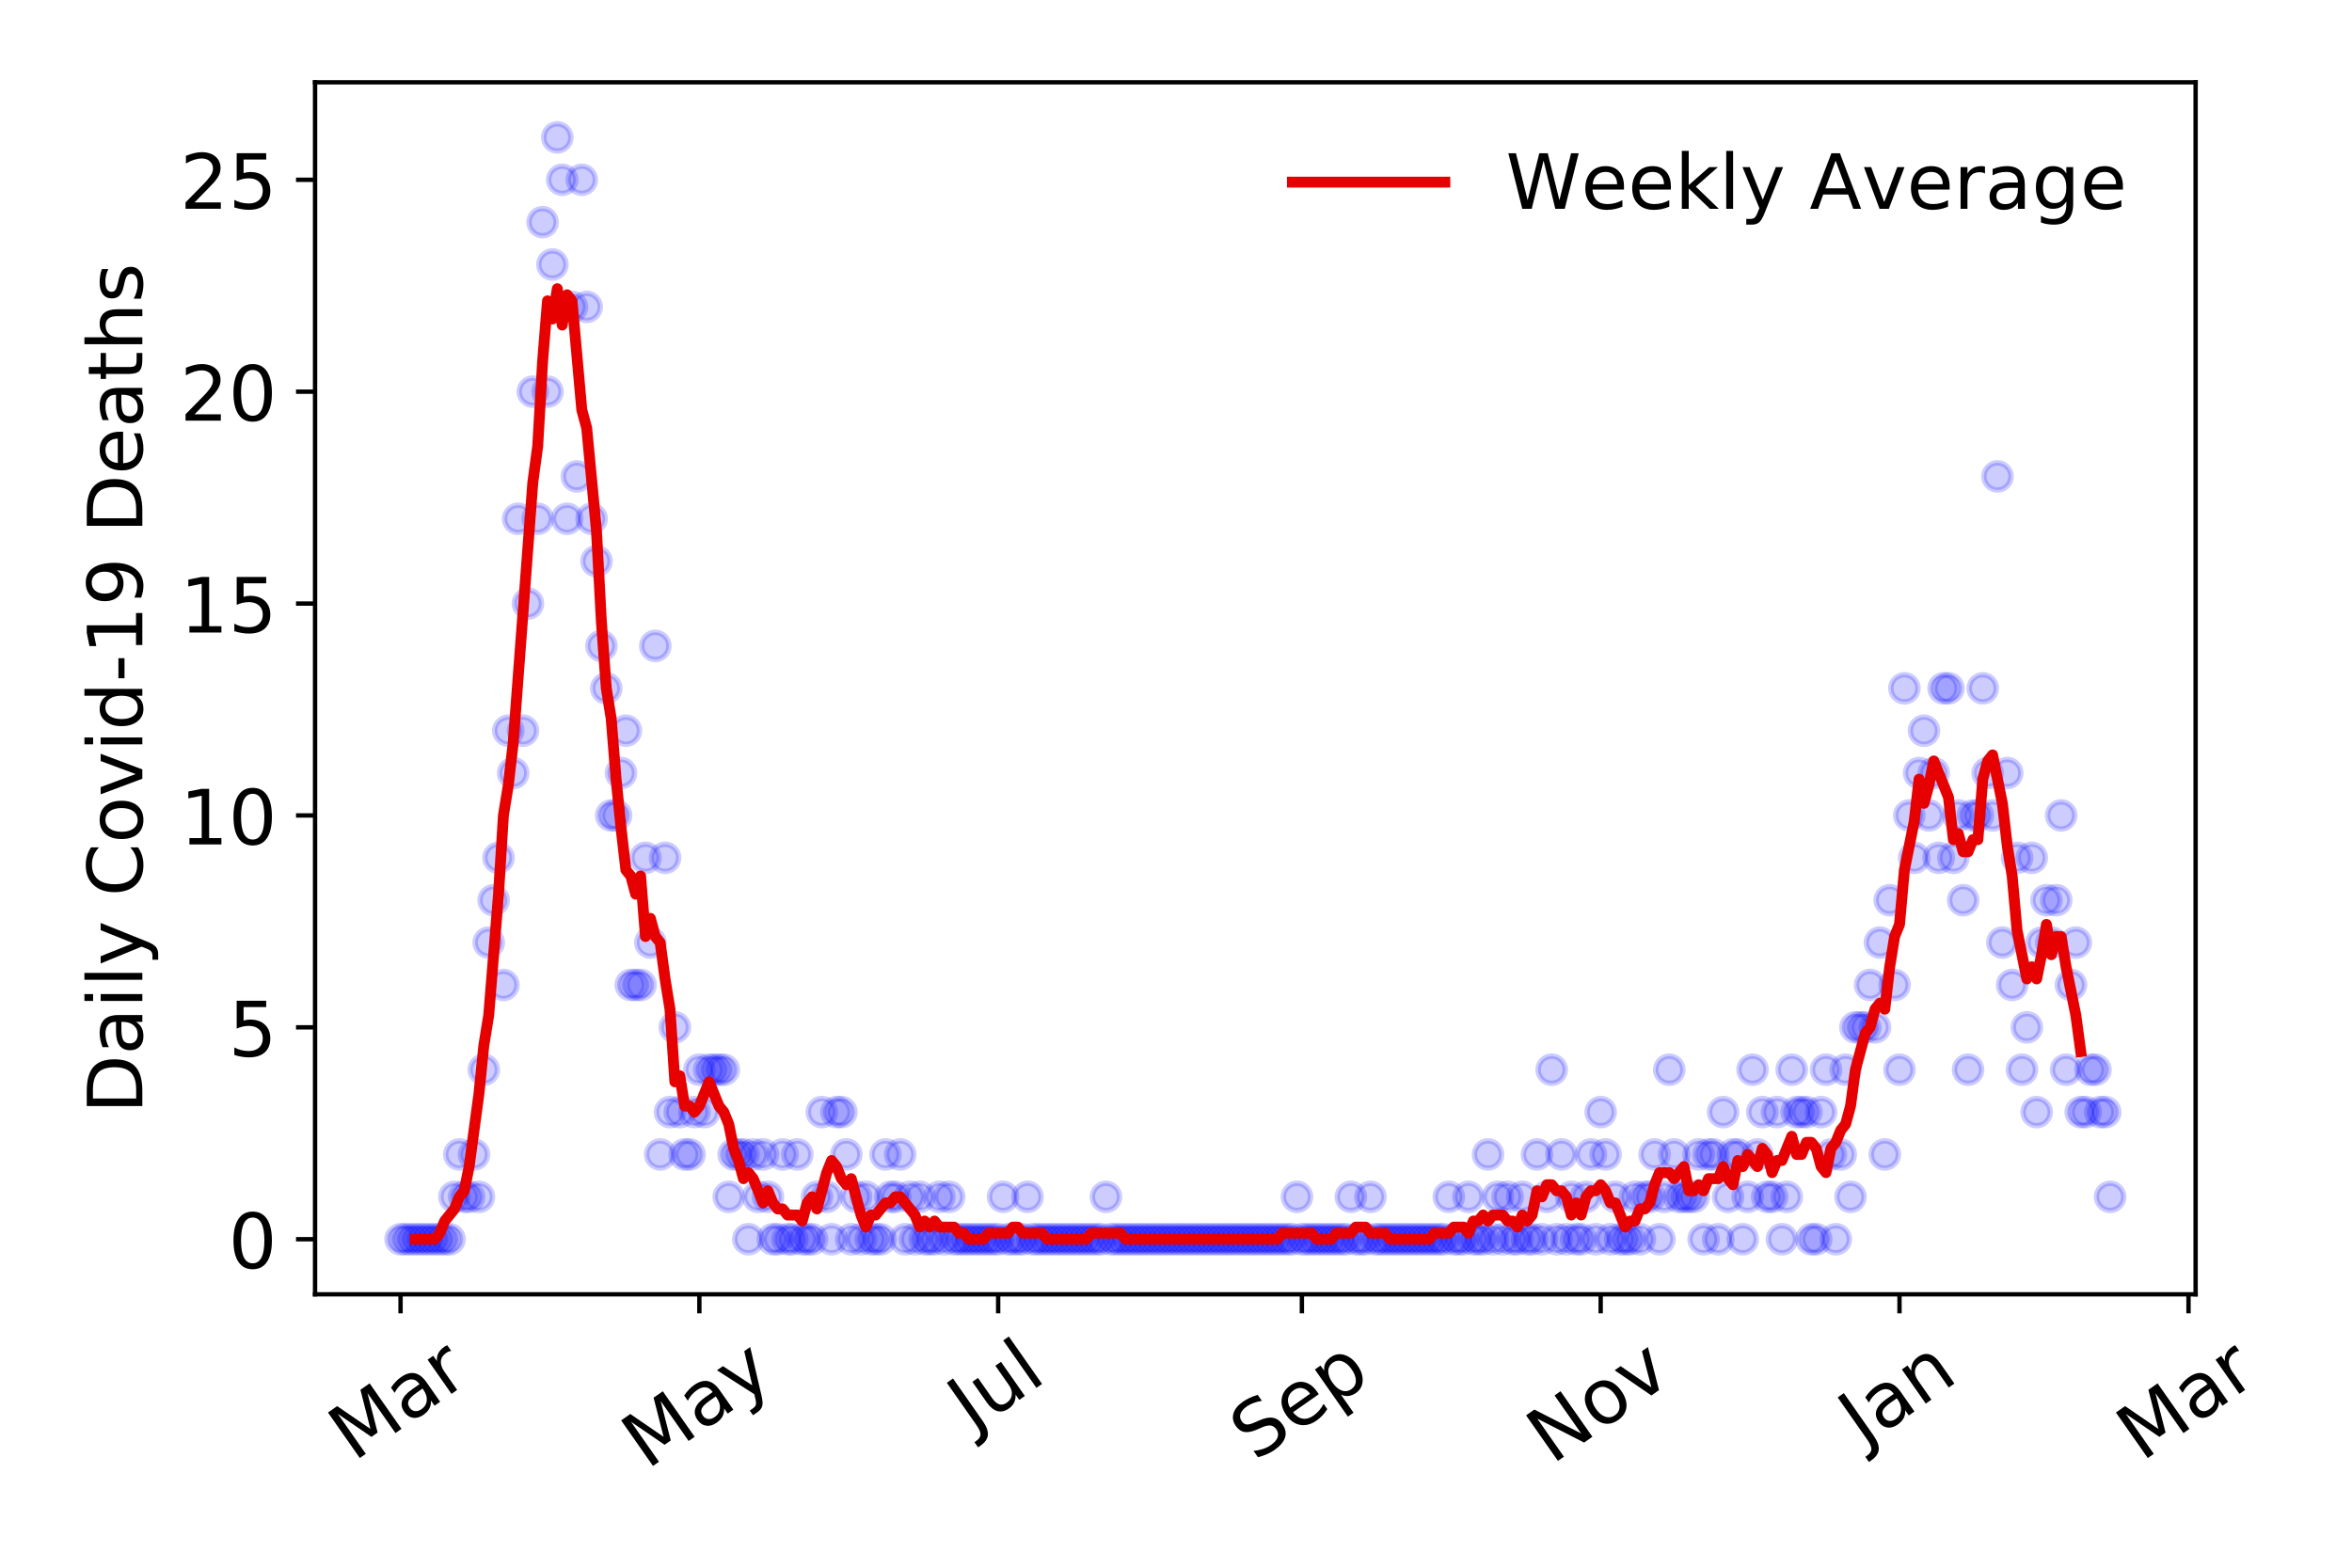 <?xml version="1.0" encoding="utf-8" standalone="no"?>
<!DOCTYPE svg PUBLIC "-//W3C//DTD SVG 1.1//EN"
  "http://www.w3.org/Graphics/SVG/1.1/DTD/svg11.dtd">
<!-- Created with matplotlib (https://matplotlib.org/) -->
<svg height="288pt" version="1.1" viewBox="0 0 432 288" width="432pt" xmlns="http://www.w3.org/2000/svg" xmlns:xlink="http://www.w3.org/1999/xlink">
 <defs>
  <style type="text/css">
*{stroke-linecap:butt;stroke-linejoin:round;}
  </style>
 </defs>
 <g id="figure_1">
  <g id="patch_1">
   <path d="M 0 288 
L 432 288 
L 432 0 
L 0 0 
z
" style="fill:#ffffff;"/>
  </g>
  <g id="axes_1">
   <g id="patch_2">
    <path d="M 57.87 237.778 
L 403.276 237.778 
L 403.276 15.12 
L 57.87 15.12 
z
" style="fill:#ffffff;"/>
   </g>
   <g id="matplotlib.axis_1">
    <g id="xtick_1">
     <g id="line2d_1">
      <defs>
       <path d="M 0 0 
L 0 3.5 
" id="mc9d1e7188a" style="stroke:#000000;stroke-width:0.8;"/>
      </defs>
      <g>
       <use style="stroke:#000000;stroke-width:0.8;" x="73.57" xlink:href="#mc9d1e7188a" y="237.778"/>
      </g>
     </g>
     <g id="text_1">
      <!-- Mar -->
      <defs>
       <path d="M 9.812 72.906 
L 24.516 72.906 
L 43.109 23.297 
L 61.812 72.906 
L 76.516 72.906 
L 76.516 0 
L 66.891 0 
L 66.891 64.016 
L 48.094 14.016 
L 38.188 14.016 
L 19.391 64.016 
L 19.391 0 
L 9.812 0 
z
" id="DejaVuSans-77"/>
       <path d="M 34.281 27.484 
Q 23.391 27.484 19.188 25 
Q 14.984 22.516 14.984 16.5 
Q 14.984 11.719 18.141 8.906 
Q 21.297 6.109 26.703 6.109 
Q 34.188 6.109 38.703 11.406 
Q 43.219 16.703 43.219 25.484 
L 43.219 27.484 
z
M 52.203 31.203 
L 52.203 0 
L 43.219 0 
L 43.219 8.297 
Q 40.141 3.328 35.547 0.953 
Q 30.953 -1.422 24.312 -1.422 
Q 15.922 -1.422 10.953 3.297 
Q 6 8.016 6 15.922 
Q 6 25.141 12.172 29.828 
Q 18.359 34.516 30.609 34.516 
L 43.219 34.516 
L 43.219 35.406 
Q 43.219 41.609 39.141 45 
Q 35.062 48.391 27.688 48.391 
Q 23 48.391 18.547 47.266 
Q 14.109 46.141 10.016 43.891 
L 10.016 52.203 
Q 14.938 54.109 19.578 55.047 
Q 24.219 56 28.609 56 
Q 40.484 56 46.344 49.844 
Q 52.203 43.703 52.203 31.203 
z
" id="DejaVuSans-97"/>
       <path d="M 41.109 46.297 
Q 39.594 47.172 37.812 47.578 
Q 36.031 48 33.891 48 
Q 26.266 48 22.188 43.047 
Q 18.109 38.094 18.109 28.812 
L 18.109 0 
L 9.078 0 
L 9.078 54.688 
L 18.109 54.688 
L 18.109 46.188 
Q 20.953 51.172 25.484 53.578 
Q 30.031 56 36.531 56 
Q 37.453 56 38.578 55.875 
Q 39.703 55.766 41.062 55.516 
z
" id="DejaVuSans-114"/>
      </defs>
      <g transform="translate(64.967 268.643)rotate(-35)scale(0.14 -0.14)">
       <use xlink:href="#DejaVuSans-77"/>
       <use x="86.279" xlink:href="#DejaVuSans-97"/>
       <use x="147.559" xlink:href="#DejaVuSans-114"/>
      </g>
     </g>
    </g>
    <g id="xtick_2">
     <g id="line2d_2">
      <g>
       <use style="stroke:#000000;stroke-width:0.8;" x="128.454" xlink:href="#mc9d1e7188a" y="237.778"/>
      </g>
     </g>
     <g id="text_2">
      <!-- May -->
      <defs>
       <path d="M 32.172 -5.078 
Q 28.375 -14.844 24.75 -17.812 
Q 21.141 -20.797 15.094 -20.797 
L 7.906 -20.797 
L 7.906 -13.281 
L 13.188 -13.281 
Q 16.891 -13.281 18.938 -11.516 
Q 21 -9.766 23.484 -3.219 
L 25.094 0.875 
L 2.984 54.688 
L 12.5 54.688 
L 29.594 11.922 
L 46.688 54.688 
L 56.203 54.688 
z
" id="DejaVuSans-121"/>
      </defs>
      <g transform="translate(118.814 270.094)rotate(-35)scale(0.14 -0.14)">
       <use xlink:href="#DejaVuSans-77"/>
       <use x="86.279" xlink:href="#DejaVuSans-97"/>
       <use x="147.559" xlink:href="#DejaVuSans-121"/>
      </g>
     </g>
    </g>
    <g id="xtick_3">
     <g id="line2d_3">
      <g>
       <use style="stroke:#000000;stroke-width:0.8;" x="183.337" xlink:href="#mc9d1e7188a" y="237.778"/>
      </g>
     </g>
     <g id="text_3">
      <!-- Jul -->
      <defs>
       <path d="M 9.812 72.906 
L 19.672 72.906 
L 19.672 5.078 
Q 19.672 -8.109 14.672 -14.062 
Q 9.672 -20.016 -1.422 -20.016 
L -5.172 -20.016 
L -5.172 -11.719 
L -2.094 -11.719 
Q 4.438 -11.719 7.125 -8.047 
Q 9.812 -4.391 9.812 5.078 
z
" id="DejaVuSans-74"/>
       <path d="M 8.5 21.578 
L 8.5 54.688 
L 17.484 54.688 
L 17.484 21.922 
Q 17.484 14.156 20.5 10.266 
Q 23.531 6.391 29.594 6.391 
Q 36.859 6.391 41.078 11.031 
Q 45.312 15.672 45.312 23.688 
L 45.312 54.688 
L 54.297 54.688 
L 54.297 0 
L 45.312 0 
L 45.312 8.406 
Q 42.047 3.422 37.719 1 
Q 33.406 -1.422 27.688 -1.422 
Q 18.266 -1.422 13.375 4.438 
Q 8.5 10.297 8.5 21.578 
z
M 31.109 56 
z
" id="DejaVuSans-117"/>
       <path d="M 9.422 75.984 
L 18.406 75.984 
L 18.406 0 
L 9.422 0 
z
" id="DejaVuSans-108"/>
      </defs>
      <g transform="translate(178.634 263.181)rotate(-35)scale(0.14 -0.14)">
       <use xlink:href="#DejaVuSans-74"/>
       <use x="29.492" xlink:href="#DejaVuSans-117"/>
       <use x="92.871" xlink:href="#DejaVuSans-108"/>
      </g>
     </g>
    </g>
    <g id="xtick_4">
     <g id="line2d_4">
      <g>
       <use style="stroke:#000000;stroke-width:0.8;" x="239.12" xlink:href="#mc9d1e7188a" y="237.778"/>
      </g>
     </g>
     <g id="text_4">
      <!-- Sep -->
      <defs>
       <path d="M 53.516 70.516 
L 53.516 60.891 
Q 47.906 63.578 42.922 64.891 
Q 37.938 66.219 33.297 66.219 
Q 25.25 66.219 20.875 63.094 
Q 16.5 59.969 16.5 54.203 
Q 16.5 49.359 19.406 46.891 
Q 22.312 44.438 30.422 42.922 
L 36.375 41.703 
Q 47.406 39.594 52.656 34.297 
Q 57.906 29 57.906 20.125 
Q 57.906 9.516 50.797 4.047 
Q 43.703 -1.422 29.984 -1.422 
Q 24.812 -1.422 18.969 -0.25 
Q 13.141 0.922 6.891 3.219 
L 6.891 13.375 
Q 12.891 10.016 18.656 8.297 
Q 24.422 6.594 29.984 6.594 
Q 38.422 6.594 43.016 9.906 
Q 47.609 13.234 47.609 19.391 
Q 47.609 24.75 44.312 27.781 
Q 41.016 30.812 33.5 32.328 
L 27.484 33.5 
Q 16.453 35.688 11.516 40.375 
Q 6.594 45.062 6.594 53.422 
Q 6.594 63.094 13.406 68.656 
Q 20.219 74.219 32.172 74.219 
Q 37.312 74.219 42.625 73.281 
Q 47.953 72.359 53.516 70.516 
z
" id="DejaVuSans-83"/>
       <path d="M 56.203 29.594 
L 56.203 25.203 
L 14.891 25.203 
Q 15.484 15.922 20.484 11.062 
Q 25.484 6.203 34.422 6.203 
Q 39.594 6.203 44.453 7.469 
Q 49.312 8.734 54.109 11.281 
L 54.109 2.781 
Q 49.266 0.734 44.188 -0.344 
Q 39.109 -1.422 33.891 -1.422 
Q 20.797 -1.422 13.156 6.188 
Q 5.516 13.812 5.516 26.812 
Q 5.516 40.234 12.766 48.109 
Q 20.016 56 32.328 56 
Q 43.359 56 49.781 48.891 
Q 56.203 41.797 56.203 29.594 
z
M 47.219 32.234 
Q 47.125 39.594 43.094 43.984 
Q 39.062 48.391 32.422 48.391 
Q 24.906 48.391 20.391 44.141 
Q 15.875 39.891 15.188 32.172 
z
" id="DejaVuSans-101"/>
       <path d="M 18.109 8.203 
L 18.109 -20.797 
L 9.078 -20.797 
L 9.078 54.688 
L 18.109 54.688 
L 18.109 46.391 
Q 20.953 51.266 25.266 53.625 
Q 29.594 56 35.594 56 
Q 45.562 56 51.781 48.094 
Q 58.016 40.188 58.016 27.297 
Q 58.016 14.406 51.781 6.484 
Q 45.562 -1.422 35.594 -1.422 
Q 29.594 -1.422 25.266 0.953 
Q 20.953 3.328 18.109 8.203 
z
M 48.688 27.297 
Q 48.688 37.203 44.609 42.844 
Q 40.531 48.484 33.406 48.484 
Q 26.266 48.484 22.188 42.844 
Q 18.109 37.203 18.109 27.297 
Q 18.109 17.391 22.188 11.75 
Q 26.266 6.109 33.406 6.109 
Q 40.531 6.109 44.609 11.75 
Q 48.688 17.391 48.688 27.297 
z
" id="DejaVuSans-112"/>
      </defs>
      <g transform="translate(230.527 268.629)rotate(-35)scale(0.14 -0.14)">
       <use xlink:href="#DejaVuSans-83"/>
       <use x="63.477" xlink:href="#DejaVuSans-101"/>
       <use x="125" xlink:href="#DejaVuSans-112"/>
      </g>
     </g>
    </g>
    <g id="xtick_5">
     <g id="line2d_5">
      <g>
       <use style="stroke:#000000;stroke-width:0.8;" x="294.004" xlink:href="#mc9d1e7188a" y="237.778"/>
      </g>
     </g>
     <g id="text_5">
      <!-- Nov -->
      <defs>
       <path d="M 9.812 72.906 
L 23.094 72.906 
L 55.422 11.922 
L 55.422 72.906 
L 64.984 72.906 
L 64.984 0 
L 51.703 0 
L 19.391 60.984 
L 19.391 0 
L 9.812 0 
z
" id="DejaVuSans-78"/>
       <path d="M 30.609 48.391 
Q 23.391 48.391 19.188 42.75 
Q 14.984 37.109 14.984 27.297 
Q 14.984 17.484 19.156 11.844 
Q 23.344 6.203 30.609 6.203 
Q 37.797 6.203 41.984 11.859 
Q 46.188 17.531 46.188 27.297 
Q 46.188 37.016 41.984 42.703 
Q 37.797 48.391 30.609 48.391 
z
M 30.609 56 
Q 42.328 56 49.016 48.375 
Q 55.719 40.766 55.719 27.297 
Q 55.719 13.875 49.016 6.219 
Q 42.328 -1.422 30.609 -1.422 
Q 18.844 -1.422 12.172 6.219 
Q 5.516 13.875 5.516 27.297 
Q 5.516 40.766 12.172 48.375 
Q 18.844 56 30.609 56 
z
" id="DejaVuSans-111"/>
       <path d="M 2.984 54.688 
L 12.5 54.688 
L 29.594 8.797 
L 46.688 54.688 
L 56.203 54.688 
L 35.688 0 
L 23.484 0 
z
" id="DejaVuSans-118"/>
      </defs>
      <g transform="translate(285.027 269.166)rotate(-35)scale(0.14 -0.14)">
       <use xlink:href="#DejaVuSans-78"/>
       <use x="74.805" xlink:href="#DejaVuSans-111"/>
       <use x="135.986" xlink:href="#DejaVuSans-118"/>
      </g>
     </g>
    </g>
    <g id="xtick_6">
     <g id="line2d_6">
      <g>
       <use style="stroke:#000000;stroke-width:0.8;" x="348.887" xlink:href="#mc9d1e7188a" y="237.778"/>
      </g>
     </g>
     <g id="text_6">
      <!-- Jan -->
      <defs>
       <path d="M 54.891 33.016 
L 54.891 0 
L 45.906 0 
L 45.906 32.719 
Q 45.906 40.484 42.875 44.328 
Q 39.844 48.188 33.797 48.188 
Q 26.516 48.188 22.312 43.547 
Q 18.109 38.922 18.109 30.906 
L 18.109 0 
L 9.078 0 
L 9.078 54.688 
L 18.109 54.688 
L 18.109 46.188 
Q 21.344 51.125 25.703 53.562 
Q 30.078 56 35.797 56 
Q 45.219 56 50.047 50.172 
Q 54.891 44.344 54.891 33.016 
z
" id="DejaVuSans-110"/>
      </defs>
      <g transform="translate(342.264 265.871)rotate(-35)scale(0.14 -0.14)">
       <use xlink:href="#DejaVuSans-74"/>
       <use x="29.492" xlink:href="#DejaVuSans-97"/>
       <use x="90.771" xlink:href="#DejaVuSans-110"/>
      </g>
     </g>
    </g>
    <g id="xtick_7">
     <g id="line2d_7">
      <g>
       <use style="stroke:#000000;stroke-width:0.8;" x="401.971" xlink:href="#mc9d1e7188a" y="237.778"/>
      </g>
     </g>
     <g id="text_7">
      <!-- Mar -->
      <g transform="translate(393.368 268.643)rotate(-35)scale(0.14 -0.14)">
       <use xlink:href="#DejaVuSans-77"/>
       <use x="86.279" xlink:href="#DejaVuSans-97"/>
       <use x="147.559" xlink:href="#DejaVuSans-114"/>
      </g>
     </g>
    </g>
   </g>
   <g id="matplotlib.axis_2">
    <g id="ytick_1">
     <g id="line2d_8">
      <defs>
       <path d="M 0 0 
L -3.5 0 
" id="m04dd218f66" style="stroke:#000000;stroke-width:0.8;"/>
      </defs>
      <g>
       <use style="stroke:#000000;stroke-width:0.8;" x="57.87" xlink:href="#m04dd218f66" y="227.657"/>
      </g>
     </g>
     <g id="text_8">
      <!-- 0 -->
      <defs>
       <path d="M 31.781 66.406 
Q 24.172 66.406 20.328 58.906 
Q 16.5 51.422 16.5 36.375 
Q 16.5 21.391 20.328 13.891 
Q 24.172 6.391 31.781 6.391 
Q 39.453 6.391 43.281 13.891 
Q 47.125 21.391 47.125 36.375 
Q 47.125 51.422 43.281 58.906 
Q 39.453 66.406 31.781 66.406 
z
M 31.781 74.219 
Q 44.047 74.219 50.516 64.516 
Q 56.984 54.828 56.984 36.375 
Q 56.984 17.969 50.516 8.266 
Q 44.047 -1.422 31.781 -1.422 
Q 19.531 -1.422 13.062 8.266 
Q 6.594 17.969 6.594 36.375 
Q 6.594 54.828 13.062 64.516 
Q 19.531 74.219 31.781 74.219 
z
" id="DejaVuSans-48"/>
      </defs>
      <g transform="translate(41.962 232.976)scale(0.14 -0.14)">
       <use xlink:href="#DejaVuSans-48"/>
      </g>
     </g>
    </g>
    <g id="ytick_2">
     <g id="line2d_9">
      <g>
       <use style="stroke:#000000;stroke-width:0.8;" x="57.87" xlink:href="#m04dd218f66" y="188.731"/>
      </g>
     </g>
     <g id="text_9">
      <!-- 5 -->
      <defs>
       <path d="M 10.797 72.906 
L 49.516 72.906 
L 49.516 64.594 
L 19.828 64.594 
L 19.828 46.734 
Q 21.969 47.469 24.109 47.828 
Q 26.266 48.188 28.422 48.188 
Q 40.625 48.188 47.75 41.5 
Q 54.891 34.812 54.891 23.391 
Q 54.891 11.625 47.562 5.094 
Q 40.234 -1.422 26.906 -1.422 
Q 22.312 -1.422 17.547 -0.641 
Q 12.797 0.141 7.719 1.703 
L 7.719 11.625 
Q 12.109 9.234 16.797 8.062 
Q 21.484 6.891 26.703 6.891 
Q 35.156 6.891 40.078 11.328 
Q 45.016 15.766 45.016 23.391 
Q 45.016 31 40.078 35.438 
Q 35.156 39.891 26.703 39.891 
Q 22.75 39.891 18.812 39.016 
Q 14.891 38.141 10.797 36.281 
z
" id="DejaVuSans-53"/>
      </defs>
      <g transform="translate(41.962 194.05)scale(0.14 -0.14)">
       <use xlink:href="#DejaVuSans-53"/>
      </g>
     </g>
    </g>
    <g id="ytick_3">
     <g id="line2d_10">
      <g>
       <use style="stroke:#000000;stroke-width:0.8;" x="57.87" xlink:href="#m04dd218f66" y="149.805"/>
      </g>
     </g>
     <g id="text_10">
      <!-- 10 -->
      <defs>
       <path d="M 12.406 8.297 
L 28.516 8.297 
L 28.516 63.922 
L 10.984 60.406 
L 10.984 69.391 
L 28.422 72.906 
L 38.281 72.906 
L 38.281 8.297 
L 54.391 8.297 
L 54.391 0 
L 12.406 0 
z
" id="DejaVuSans-49"/>
      </defs>
      <g transform="translate(33.055 155.124)scale(0.14 -0.14)">
       <use xlink:href="#DejaVuSans-49"/>
       <use x="63.623" xlink:href="#DejaVuSans-48"/>
      </g>
     </g>
    </g>
    <g id="ytick_4">
     <g id="line2d_11">
      <g>
       <use style="stroke:#000000;stroke-width:0.8;" x="57.87" xlink:href="#m04dd218f66" y="110.879"/>
      </g>
     </g>
     <g id="text_11">
      <!-- 15 -->
      <g transform="translate(33.055 116.197)scale(0.14 -0.14)">
       <use xlink:href="#DejaVuSans-49"/>
       <use x="63.623" xlink:href="#DejaVuSans-53"/>
      </g>
     </g>
    </g>
    <g id="ytick_5">
     <g id="line2d_12">
      <g>
       <use style="stroke:#000000;stroke-width:0.8;" x="57.87" xlink:href="#m04dd218f66" y="71.952"/>
      </g>
     </g>
     <g id="text_12">
      <!-- 20 -->
      <defs>
       <path d="M 19.188 8.297 
L 53.609 8.297 
L 53.609 0 
L 7.328 0 
L 7.328 8.297 
Q 12.938 14.109 22.625 23.891 
Q 32.328 33.688 34.812 36.531 
Q 39.547 41.844 41.422 45.531 
Q 43.312 49.219 43.312 52.781 
Q 43.312 58.594 39.234 62.25 
Q 35.156 65.922 28.609 65.922 
Q 23.969 65.922 18.812 64.312 
Q 13.672 62.703 7.812 59.422 
L 7.812 69.391 
Q 13.766 71.781 18.938 73 
Q 24.125 74.219 28.422 74.219 
Q 39.75 74.219 46.484 68.547 
Q 53.219 62.891 53.219 53.422 
Q 53.219 48.922 51.531 44.891 
Q 49.859 40.875 45.406 35.406 
Q 44.188 33.984 37.641 27.219 
Q 31.109 20.453 19.188 8.297 
z
" id="DejaVuSans-50"/>
      </defs>
      <g transform="translate(33.055 77.271)scale(0.14 -0.14)">
       <use xlink:href="#DejaVuSans-50"/>
       <use x="63.623" xlink:href="#DejaVuSans-48"/>
      </g>
     </g>
    </g>
    <g id="ytick_6">
     <g id="line2d_13">
      <g>
       <use style="stroke:#000000;stroke-width:0.8;" x="57.87" xlink:href="#m04dd218f66" y="33.026"/>
      </g>
     </g>
     <g id="text_13">
      <!-- 25 -->
      <g transform="translate(33.055 38.345)scale(0.14 -0.14)">
       <use xlink:href="#DejaVuSans-50"/>
       <use x="63.623" xlink:href="#DejaVuSans-53"/>
      </g>
     </g>
    </g>
    <g id="text_14">
     <!-- Daily Covid-19 Deaths -->
     <defs>
      <path d="M 19.672 64.797 
L 19.672 8.109 
L 31.594 8.109 
Q 46.688 8.109 53.688 14.938 
Q 60.688 21.781 60.688 36.531 
Q 60.688 51.172 53.688 57.984 
Q 46.688 64.797 31.594 64.797 
z
M 9.812 72.906 
L 30.078 72.906 
Q 51.266 72.906 61.172 64.094 
Q 71.094 55.281 71.094 36.531 
Q 71.094 17.672 61.125 8.828 
Q 51.172 0 30.078 0 
L 9.812 0 
z
" id="DejaVuSans-68"/>
      <path d="M 9.422 54.688 
L 18.406 54.688 
L 18.406 0 
L 9.422 0 
z
M 9.422 75.984 
L 18.406 75.984 
L 18.406 64.594 
L 9.422 64.594 
z
" id="DejaVuSans-105"/>
      <path id="DejaVuSans-32"/>
      <path d="M 64.406 67.281 
L 64.406 56.891 
Q 59.422 61.531 53.781 63.812 
Q 48.141 66.109 41.797 66.109 
Q 29.297 66.109 22.656 58.469 
Q 16.016 50.828 16.016 36.375 
Q 16.016 21.969 22.656 14.328 
Q 29.297 6.688 41.797 6.688 
Q 48.141 6.688 53.781 8.984 
Q 59.422 11.281 64.406 15.922 
L 64.406 5.609 
Q 59.234 2.094 53.438 0.328 
Q 47.656 -1.422 41.219 -1.422 
Q 24.656 -1.422 15.125 8.703 
Q 5.609 18.844 5.609 36.375 
Q 5.609 53.953 15.125 64.078 
Q 24.656 74.219 41.219 74.219 
Q 47.75 74.219 53.531 72.484 
Q 59.328 70.75 64.406 67.281 
z
" id="DejaVuSans-67"/>
      <path d="M 45.406 46.391 
L 45.406 75.984 
L 54.391 75.984 
L 54.391 0 
L 45.406 0 
L 45.406 8.203 
Q 42.578 3.328 38.25 0.953 
Q 33.938 -1.422 27.875 -1.422 
Q 17.969 -1.422 11.734 6.484 
Q 5.516 14.406 5.516 27.297 
Q 5.516 40.188 11.734 48.094 
Q 17.969 56 27.875 56 
Q 33.938 56 38.25 53.625 
Q 42.578 51.266 45.406 46.391 
z
M 14.797 27.297 
Q 14.797 17.391 18.875 11.75 
Q 22.953 6.109 30.078 6.109 
Q 37.203 6.109 41.297 11.75 
Q 45.406 17.391 45.406 27.297 
Q 45.406 37.203 41.297 42.844 
Q 37.203 48.484 30.078 48.484 
Q 22.953 48.484 18.875 42.844 
Q 14.797 37.203 14.797 27.297 
z
" id="DejaVuSans-100"/>
      <path d="M 4.891 31.391 
L 31.203 31.391 
L 31.203 23.391 
L 4.891 23.391 
z
" id="DejaVuSans-45"/>
      <path d="M 10.984 1.516 
L 10.984 10.5 
Q 14.703 8.734 18.5 7.812 
Q 22.312 6.891 25.984 6.891 
Q 35.75 6.891 40.891 13.453 
Q 46.047 20.016 46.781 33.406 
Q 43.953 29.203 39.594 26.953 
Q 35.25 24.703 29.984 24.703 
Q 19.047 24.703 12.672 31.312 
Q 6.297 37.938 6.297 49.422 
Q 6.297 60.641 12.938 67.422 
Q 19.578 74.219 30.609 74.219 
Q 43.266 74.219 49.922 64.516 
Q 56.594 54.828 56.594 36.375 
Q 56.594 19.141 48.406 8.859 
Q 40.234 -1.422 26.422 -1.422 
Q 22.703 -1.422 18.891 -0.688 
Q 15.094 0.047 10.984 1.516 
z
M 30.609 32.422 
Q 37.25 32.422 41.125 36.953 
Q 45.016 41.5 45.016 49.422 
Q 45.016 57.281 41.125 61.844 
Q 37.25 66.406 30.609 66.406 
Q 23.969 66.406 20.094 61.844 
Q 16.219 57.281 16.219 49.422 
Q 16.219 41.5 20.094 36.953 
Q 23.969 32.422 30.609 32.422 
z
" id="DejaVuSans-57"/>
      <path d="M 18.312 70.219 
L 18.312 54.688 
L 36.812 54.688 
L 36.812 47.703 
L 18.312 47.703 
L 18.312 18.016 
Q 18.312 11.328 20.141 9.422 
Q 21.969 7.516 27.594 7.516 
L 36.812 7.516 
L 36.812 0 
L 27.594 0 
Q 17.188 0 13.234 3.875 
Q 9.281 7.766 9.281 18.016 
L 9.281 47.703 
L 2.688 47.703 
L 2.688 54.688 
L 9.281 54.688 
L 9.281 70.219 
z
" id="DejaVuSans-116"/>
      <path d="M 54.891 33.016 
L 54.891 0 
L 45.906 0 
L 45.906 32.719 
Q 45.906 40.484 42.875 44.328 
Q 39.844 48.188 33.797 48.188 
Q 26.516 48.188 22.312 43.547 
Q 18.109 38.922 18.109 30.906 
L 18.109 0 
L 9.078 0 
L 9.078 75.984 
L 18.109 75.984 
L 18.109 46.188 
Q 21.344 51.125 25.703 53.562 
Q 30.078 56 35.797 56 
Q 45.219 56 50.047 50.172 
Q 54.891 44.344 54.891 33.016 
z
" id="DejaVuSans-104"/>
      <path d="M 44.281 53.078 
L 44.281 44.578 
Q 40.484 46.531 36.375 47.5 
Q 32.281 48.484 27.875 48.484 
Q 21.188 48.484 17.844 46.438 
Q 14.5 44.391 14.5 40.281 
Q 14.5 37.156 16.891 35.375 
Q 19.281 33.594 26.516 31.984 
L 29.594 31.297 
Q 39.156 29.25 43.188 25.516 
Q 47.219 21.781 47.219 15.094 
Q 47.219 7.469 41.188 3.016 
Q 35.156 -1.422 24.609 -1.422 
Q 20.219 -1.422 15.453 -0.562 
Q 10.688 0.297 5.422 2 
L 5.422 11.281 
Q 10.406 8.688 15.234 7.391 
Q 20.062 6.109 24.812 6.109 
Q 31.156 6.109 34.562 8.281 
Q 37.984 10.453 37.984 14.406 
Q 37.984 18.062 35.516 20.016 
Q 33.062 21.969 24.703 23.781 
L 21.578 24.516 
Q 13.234 26.266 9.516 29.906 
Q 5.812 33.547 5.812 39.891 
Q 5.812 47.609 11.281 51.797 
Q 16.75 56 26.812 56 
Q 31.781 56 36.172 55.266 
Q 40.578 54.547 44.281 53.078 
z
" id="DejaVuSans-115"/>
     </defs>
     <g transform="translate(26.143 204.56)rotate(-90)scale(0.14 -0.14)">
      <use xlink:href="#DejaVuSans-68"/>
      <use x="77.002" xlink:href="#DejaVuSans-97"/>
      <use x="138.281" xlink:href="#DejaVuSans-105"/>
      <use x="166.064" xlink:href="#DejaVuSans-108"/>
      <use x="193.848" xlink:href="#DejaVuSans-121"/>
      <use x="253.027" xlink:href="#DejaVuSans-32"/>
      <use x="284.814" xlink:href="#DejaVuSans-67"/>
      <use x="354.639" xlink:href="#DejaVuSans-111"/>
      <use x="415.82" xlink:href="#DejaVuSans-118"/>
      <use x="475" xlink:href="#DejaVuSans-105"/>
      <use x="502.783" xlink:href="#DejaVuSans-100"/>
      <use x="566.26" xlink:href="#DejaVuSans-45"/>
      <use x="602.344" xlink:href="#DejaVuSans-49"/>
      <use x="665.967" xlink:href="#DejaVuSans-57"/>
      <use x="729.59" xlink:href="#DejaVuSans-32"/>
      <use x="761.377" xlink:href="#DejaVuSans-68"/>
      <use x="838.379" xlink:href="#DejaVuSans-101"/>
      <use x="899.902" xlink:href="#DejaVuSans-97"/>
      <use x="961.182" xlink:href="#DejaVuSans-116"/>
      <use x="1000.391" xlink:href="#DejaVuSans-104"/>
      <use x="1063.77" xlink:href="#DejaVuSans-115"/>
     </g>
    </g>
   </g>
   <g id="line2d_14">
    <defs>
     <path d="M 0 2.5 
C 0.663 2.5 1.299 2.237 1.768 1.768 
C 2.237 1.299 2.5 0.663 2.5 0 
C 2.5 -0.663 2.237 -1.299 1.768 -1.768 
C 1.299 -2.237 0.663 -2.5 0 -2.5 
C -0.663 -2.5 -1.299 -2.237 -1.768 -1.768 
C -2.237 -1.299 -2.5 -0.663 -2.5 0 
C -2.5 0.663 -2.237 1.299 -1.768 1.768 
C -1.299 2.237 -0.663 2.5 0 2.5 
z
" id="m66a4ef1281" style="stroke:#0000ff;stroke-opacity:0.2;"/>
    </defs>
    <g clip-path="url(#pa4b0441c1e)">
     <use style="fill:#0000ff;fill-opacity:0.2;stroke:#0000ff;stroke-opacity:0.2;" x="73.57" xlink:href="#m66a4ef1281" y="227.657"/>
     <use style="fill:#0000ff;fill-opacity:0.2;stroke:#0000ff;stroke-opacity:0.2;" x="74.47" xlink:href="#m66a4ef1281" y="227.657"/>
     <use style="fill:#0000ff;fill-opacity:0.2;stroke:#0000ff;stroke-opacity:0.2;" x="75.37" xlink:href="#m66a4ef1281" y="227.657"/>
     <use style="fill:#0000ff;fill-opacity:0.2;stroke:#0000ff;stroke-opacity:0.2;" x="76.269" xlink:href="#m66a4ef1281" y="227.657"/>
     <use style="fill:#0000ff;fill-opacity:0.2;stroke:#0000ff;stroke-opacity:0.2;" x="77.169" xlink:href="#m66a4ef1281" y="227.657"/>
     <use style="fill:#0000ff;fill-opacity:0.2;stroke:#0000ff;stroke-opacity:0.2;" x="78.069" xlink:href="#m66a4ef1281" y="227.657"/>
     <use style="fill:#0000ff;fill-opacity:0.2;stroke:#0000ff;stroke-opacity:0.2;" x="78.969" xlink:href="#m66a4ef1281" y="227.657"/>
     <use style="fill:#0000ff;fill-opacity:0.2;stroke:#0000ff;stroke-opacity:0.2;" x="79.868" xlink:href="#m66a4ef1281" y="227.657"/>
     <use style="fill:#0000ff;fill-opacity:0.2;stroke:#0000ff;stroke-opacity:0.2;" x="80.768" xlink:href="#m66a4ef1281" y="227.657"/>
     <use style="fill:#0000ff;fill-opacity:0.2;stroke:#0000ff;stroke-opacity:0.2;" x="81.668" xlink:href="#m66a4ef1281" y="227.657"/>
     <use style="fill:#0000ff;fill-opacity:0.2;stroke:#0000ff;stroke-opacity:0.2;" x="82.568" xlink:href="#m66a4ef1281" y="227.657"/>
     <use style="fill:#0000ff;fill-opacity:0.2;stroke:#0000ff;stroke-opacity:0.2;" x="83.467" xlink:href="#m66a4ef1281" y="219.872"/>
     <use style="fill:#0000ff;fill-opacity:0.2;stroke:#0000ff;stroke-opacity:0.2;" x="84.367" xlink:href="#m66a4ef1281" y="212.087"/>
     <use style="fill:#0000ff;fill-opacity:0.2;stroke:#0000ff;stroke-opacity:0.2;" x="85.267" xlink:href="#m66a4ef1281" y="219.872"/>
     <use style="fill:#0000ff;fill-opacity:0.2;stroke:#0000ff;stroke-opacity:0.2;" x="86.166" xlink:href="#m66a4ef1281" y="219.872"/>
     <use style="fill:#0000ff;fill-opacity:0.2;stroke:#0000ff;stroke-opacity:0.2;" x="87.066" xlink:href="#m66a4ef1281" y="212.087"/>
     <use style="fill:#0000ff;fill-opacity:0.2;stroke:#0000ff;stroke-opacity:0.2;" x="87.966" xlink:href="#m66a4ef1281" y="219.872"/>
     <use style="fill:#0000ff;fill-opacity:0.2;stroke:#0000ff;stroke-opacity:0.2;" x="88.866" xlink:href="#m66a4ef1281" y="196.516"/>
     <use style="fill:#0000ff;fill-opacity:0.2;stroke:#0000ff;stroke-opacity:0.2;" x="89.765" xlink:href="#m66a4ef1281" y="173.161"/>
     <use style="fill:#0000ff;fill-opacity:0.2;stroke:#0000ff;stroke-opacity:0.2;" x="90.665" xlink:href="#m66a4ef1281" y="165.375"/>
     <use style="fill:#0000ff;fill-opacity:0.2;stroke:#0000ff;stroke-opacity:0.2;" x="91.565" xlink:href="#m66a4ef1281" y="157.59"/>
     <use style="fill:#0000ff;fill-opacity:0.2;stroke:#0000ff;stroke-opacity:0.2;" x="92.465" xlink:href="#m66a4ef1281" y="180.946"/>
     <use style="fill:#0000ff;fill-opacity:0.2;stroke:#0000ff;stroke-opacity:0.2;" x="93.364" xlink:href="#m66a4ef1281" y="134.234"/>
     <use style="fill:#0000ff;fill-opacity:0.2;stroke:#0000ff;stroke-opacity:0.2;" x="94.264" xlink:href="#m66a4ef1281" y="142.02"/>
     <use style="fill:#0000ff;fill-opacity:0.2;stroke:#0000ff;stroke-opacity:0.2;" x="95.164" xlink:href="#m66a4ef1281" y="95.308"/>
     <use style="fill:#0000ff;fill-opacity:0.2;stroke:#0000ff;stroke-opacity:0.2;" x="96.063" xlink:href="#m66a4ef1281" y="134.234"/>
     <use style="fill:#0000ff;fill-opacity:0.2;stroke:#0000ff;stroke-opacity:0.2;" x="96.963" xlink:href="#m66a4ef1281" y="110.879"/>
     <use style="fill:#0000ff;fill-opacity:0.2;stroke:#0000ff;stroke-opacity:0.2;" x="97.863" xlink:href="#m66a4ef1281" y="71.952"/>
     <use style="fill:#0000ff;fill-opacity:0.2;stroke:#0000ff;stroke-opacity:0.2;" x="98.763" xlink:href="#m66a4ef1281" y="95.308"/>
     <use style="fill:#0000ff;fill-opacity:0.2;stroke:#0000ff;stroke-opacity:0.2;" x="99.662" xlink:href="#m66a4ef1281" y="40.811"/>
     <use style="fill:#0000ff;fill-opacity:0.2;stroke:#0000ff;stroke-opacity:0.2;" x="100.562" xlink:href="#m66a4ef1281" y="71.952"/>
     <use style="fill:#0000ff;fill-opacity:0.2;stroke:#0000ff;stroke-opacity:0.2;" x="101.462" xlink:href="#m66a4ef1281" y="48.597"/>
     <use style="fill:#0000ff;fill-opacity:0.2;stroke:#0000ff;stroke-opacity:0.2;" x="102.362" xlink:href="#m66a4ef1281" y="25.241"/>
     <use style="fill:#0000ff;fill-opacity:0.2;stroke:#0000ff;stroke-opacity:0.2;" x="103.261" xlink:href="#m66a4ef1281" y="33.026"/>
     <use style="fill:#0000ff;fill-opacity:0.2;stroke:#0000ff;stroke-opacity:0.2;" x="104.161" xlink:href="#m66a4ef1281" y="95.308"/>
     <use style="fill:#0000ff;fill-opacity:0.2;stroke:#0000ff;stroke-opacity:0.2;" x="105.061" xlink:href="#m66a4ef1281" y="56.382"/>
     <use style="fill:#0000ff;fill-opacity:0.2;stroke:#0000ff;stroke-opacity:0.2;" x="105.96" xlink:href="#m66a4ef1281" y="87.523"/>
     <use style="fill:#0000ff;fill-opacity:0.2;stroke:#0000ff;stroke-opacity:0.2;" x="106.86" xlink:href="#m66a4ef1281" y="33.026"/>
     <use style="fill:#0000ff;fill-opacity:0.2;stroke:#0000ff;stroke-opacity:0.2;" x="107.76" xlink:href="#m66a4ef1281" y="56.382"/>
     <use style="fill:#0000ff;fill-opacity:0.2;stroke:#0000ff;stroke-opacity:0.2;" x="108.66" xlink:href="#m66a4ef1281" y="95.308"/>
     <use style="fill:#0000ff;fill-opacity:0.2;stroke:#0000ff;stroke-opacity:0.2;" x="109.559" xlink:href="#m66a4ef1281" y="103.093"/>
     <use style="fill:#0000ff;fill-opacity:0.2;stroke:#0000ff;stroke-opacity:0.2;" x="110.459" xlink:href="#m66a4ef1281" y="118.664"/>
     <use style="fill:#0000ff;fill-opacity:0.2;stroke:#0000ff;stroke-opacity:0.2;" x="111.359" xlink:href="#m66a4ef1281" y="126.449"/>
     <use style="fill:#0000ff;fill-opacity:0.2;stroke:#0000ff;stroke-opacity:0.2;" x="112.259" xlink:href="#m66a4ef1281" y="149.805"/>
     <use style="fill:#0000ff;fill-opacity:0.2;stroke:#0000ff;stroke-opacity:0.2;" x="113.158" xlink:href="#m66a4ef1281" y="149.805"/>
     <use style="fill:#0000ff;fill-opacity:0.2;stroke:#0000ff;stroke-opacity:0.2;" x="114.058" xlink:href="#m66a4ef1281" y="142.02"/>
     <use style="fill:#0000ff;fill-opacity:0.2;stroke:#0000ff;stroke-opacity:0.2;" x="114.958" xlink:href="#m66a4ef1281" y="134.234"/>
     <use style="fill:#0000ff;fill-opacity:0.2;stroke:#0000ff;stroke-opacity:0.2;" x="115.857" xlink:href="#m66a4ef1281" y="180.946"/>
     <use style="fill:#0000ff;fill-opacity:0.2;stroke:#0000ff;stroke-opacity:0.2;" x="116.757" xlink:href="#m66a4ef1281" y="180.946"/>
     <use style="fill:#0000ff;fill-opacity:0.2;stroke:#0000ff;stroke-opacity:0.2;" x="117.657" xlink:href="#m66a4ef1281" y="180.946"/>
     <use style="fill:#0000ff;fill-opacity:0.2;stroke:#0000ff;stroke-opacity:0.2;" x="118.557" xlink:href="#m66a4ef1281" y="157.59"/>
     <use style="fill:#0000ff;fill-opacity:0.2;stroke:#0000ff;stroke-opacity:0.2;" x="119.456" xlink:href="#m66a4ef1281" y="173.161"/>
     <use style="fill:#0000ff;fill-opacity:0.2;stroke:#0000ff;stroke-opacity:0.2;" x="120.356" xlink:href="#m66a4ef1281" y="118.664"/>
     <use style="fill:#0000ff;fill-opacity:0.2;stroke:#0000ff;stroke-opacity:0.2;" x="121.256" xlink:href="#m66a4ef1281" y="212.087"/>
     <use style="fill:#0000ff;fill-opacity:0.2;stroke:#0000ff;stroke-opacity:0.2;" x="122.156" xlink:href="#m66a4ef1281" y="157.59"/>
     <use style="fill:#0000ff;fill-opacity:0.2;stroke:#0000ff;stroke-opacity:0.2;" x="123.055" xlink:href="#m66a4ef1281" y="204.302"/>
     <use style="fill:#0000ff;fill-opacity:0.2;stroke:#0000ff;stroke-opacity:0.2;" x="123.955" xlink:href="#m66a4ef1281" y="188.731"/>
     <use style="fill:#0000ff;fill-opacity:0.2;stroke:#0000ff;stroke-opacity:0.2;" x="124.855" xlink:href="#m66a4ef1281" y="204.302"/>
     <use style="fill:#0000ff;fill-opacity:0.2;stroke:#0000ff;stroke-opacity:0.2;" x="125.755" xlink:href="#m66a4ef1281" y="212.087"/>
     <use style="fill:#0000ff;fill-opacity:0.2;stroke:#0000ff;stroke-opacity:0.2;" x="126.654" xlink:href="#m66a4ef1281" y="212.087"/>
     <use style="fill:#0000ff;fill-opacity:0.2;stroke:#0000ff;stroke-opacity:0.2;" x="127.554" xlink:href="#m66a4ef1281" y="204.302"/>
     <use style="fill:#0000ff;fill-opacity:0.2;stroke:#0000ff;stroke-opacity:0.2;" x="128.454" xlink:href="#m66a4ef1281" y="196.516"/>
     <use style="fill:#0000ff;fill-opacity:0.2;stroke:#0000ff;stroke-opacity:0.2;" x="129.353" xlink:href="#m66a4ef1281" y="204.302"/>
     <use style="fill:#0000ff;fill-opacity:0.2;stroke:#0000ff;stroke-opacity:0.2;" x="130.253" xlink:href="#m66a4ef1281" y="196.516"/>
     <use style="fill:#0000ff;fill-opacity:0.2;stroke:#0000ff;stroke-opacity:0.2;" x="131.153" xlink:href="#m66a4ef1281" y="196.516"/>
     <use style="fill:#0000ff;fill-opacity:0.2;stroke:#0000ff;stroke-opacity:0.2;" x="132.053" xlink:href="#m66a4ef1281" y="196.516"/>
     <use style="fill:#0000ff;fill-opacity:0.2;stroke:#0000ff;stroke-opacity:0.2;" x="132.952" xlink:href="#m66a4ef1281" y="196.516"/>
     <use style="fill:#0000ff;fill-opacity:0.2;stroke:#0000ff;stroke-opacity:0.2;" x="133.852" xlink:href="#m66a4ef1281" y="219.872"/>
     <use style="fill:#0000ff;fill-opacity:0.2;stroke:#0000ff;stroke-opacity:0.2;" x="134.752" xlink:href="#m66a4ef1281" y="212.087"/>
     <use style="fill:#0000ff;fill-opacity:0.2;stroke:#0000ff;stroke-opacity:0.2;" x="135.652" xlink:href="#m66a4ef1281" y="212.087"/>
     <use style="fill:#0000ff;fill-opacity:0.2;stroke:#0000ff;stroke-opacity:0.2;" x="136.551" xlink:href="#m66a4ef1281" y="212.087"/>
     <use style="fill:#0000ff;fill-opacity:0.2;stroke:#0000ff;stroke-opacity:0.2;" x="137.451" xlink:href="#m66a4ef1281" y="227.657"/>
     <use style="fill:#0000ff;fill-opacity:0.2;stroke:#0000ff;stroke-opacity:0.2;" x="138.351" xlink:href="#m66a4ef1281" y="212.087"/>
     <use style="fill:#0000ff;fill-opacity:0.2;stroke:#0000ff;stroke-opacity:0.2;" x="139.25" xlink:href="#m66a4ef1281" y="219.872"/>
     <use style="fill:#0000ff;fill-opacity:0.2;stroke:#0000ff;stroke-opacity:0.2;" x="140.15" xlink:href="#m66a4ef1281" y="212.087"/>
     <use style="fill:#0000ff;fill-opacity:0.2;stroke:#0000ff;stroke-opacity:0.2;" x="141.05" xlink:href="#m66a4ef1281" y="219.872"/>
     <use style="fill:#0000ff;fill-opacity:0.2;stroke:#0000ff;stroke-opacity:0.2;" x="141.95" xlink:href="#m66a4ef1281" y="227.657"/>
     <use style="fill:#0000ff;fill-opacity:0.2;stroke:#0000ff;stroke-opacity:0.2;" x="142.849" xlink:href="#m66a4ef1281" y="227.657"/>
     <use style="fill:#0000ff;fill-opacity:0.2;stroke:#0000ff;stroke-opacity:0.2;" x="143.749" xlink:href="#m66a4ef1281" y="212.087"/>
     <use style="fill:#0000ff;fill-opacity:0.2;stroke:#0000ff;stroke-opacity:0.2;" x="144.649" xlink:href="#m66a4ef1281" y="227.657"/>
     <use style="fill:#0000ff;fill-opacity:0.2;stroke:#0000ff;stroke-opacity:0.2;" x="145.549" xlink:href="#m66a4ef1281" y="227.657"/>
     <use style="fill:#0000ff;fill-opacity:0.2;stroke:#0000ff;stroke-opacity:0.2;" x="146.448" xlink:href="#m66a4ef1281" y="212.087"/>
     <use style="fill:#0000ff;fill-opacity:0.2;stroke:#0000ff;stroke-opacity:0.2;" x="147.348" xlink:href="#m66a4ef1281" y="227.657"/>
     <use style="fill:#0000ff;fill-opacity:0.2;stroke:#0000ff;stroke-opacity:0.2;" x="148.248" xlink:href="#m66a4ef1281" y="227.657"/>
     <use style="fill:#0000ff;fill-opacity:0.2;stroke:#0000ff;stroke-opacity:0.2;" x="149.147" xlink:href="#m66a4ef1281" y="227.657"/>
     <use style="fill:#0000ff;fill-opacity:0.2;stroke:#0000ff;stroke-opacity:0.2;" x="150.047" xlink:href="#m66a4ef1281" y="219.872"/>
     <use style="fill:#0000ff;fill-opacity:0.2;stroke:#0000ff;stroke-opacity:0.2;" x="150.947" xlink:href="#m66a4ef1281" y="204.302"/>
     <use style="fill:#0000ff;fill-opacity:0.2;stroke:#0000ff;stroke-opacity:0.2;" x="151.847" xlink:href="#m66a4ef1281" y="219.872"/>
     <use style="fill:#0000ff;fill-opacity:0.2;stroke:#0000ff;stroke-opacity:0.2;" x="152.746" xlink:href="#m66a4ef1281" y="227.657"/>
     <use style="fill:#0000ff;fill-opacity:0.2;stroke:#0000ff;stroke-opacity:0.2;" x="153.646" xlink:href="#m66a4ef1281" y="204.302"/>
     <use style="fill:#0000ff;fill-opacity:0.2;stroke:#0000ff;stroke-opacity:0.2;" x="154.546" xlink:href="#m66a4ef1281" y="204.302"/>
     <use style="fill:#0000ff;fill-opacity:0.2;stroke:#0000ff;stroke-opacity:0.2;" x="155.446" xlink:href="#m66a4ef1281" y="212.087"/>
     <use style="fill:#0000ff;fill-opacity:0.2;stroke:#0000ff;stroke-opacity:0.2;" x="156.345" xlink:href="#m66a4ef1281" y="227.657"/>
     <use style="fill:#0000ff;fill-opacity:0.2;stroke:#0000ff;stroke-opacity:0.2;" x="157.245" xlink:href="#m66a4ef1281" y="219.872"/>
     <use style="fill:#0000ff;fill-opacity:0.2;stroke:#0000ff;stroke-opacity:0.2;" x="158.145" xlink:href="#m66a4ef1281" y="227.657"/>
     <use style="fill:#0000ff;fill-opacity:0.2;stroke:#0000ff;stroke-opacity:0.2;" x="159.044" xlink:href="#m66a4ef1281" y="219.872"/>
     <use style="fill:#0000ff;fill-opacity:0.2;stroke:#0000ff;stroke-opacity:0.2;" x="159.944" xlink:href="#m66a4ef1281" y="227.657"/>
     <use style="fill:#0000ff;fill-opacity:0.2;stroke:#0000ff;stroke-opacity:0.2;" x="160.844" xlink:href="#m66a4ef1281" y="227.657"/>
     <use style="fill:#0000ff;fill-opacity:0.2;stroke:#0000ff;stroke-opacity:0.2;" x="161.744" xlink:href="#m66a4ef1281" y="227.657"/>
     <use style="fill:#0000ff;fill-opacity:0.2;stroke:#0000ff;stroke-opacity:0.2;" x="162.643" xlink:href="#m66a4ef1281" y="212.087"/>
     <use style="fill:#0000ff;fill-opacity:0.2;stroke:#0000ff;stroke-opacity:0.2;" x="163.543" xlink:href="#m66a4ef1281" y="219.872"/>
     <use style="fill:#0000ff;fill-opacity:0.2;stroke:#0000ff;stroke-opacity:0.2;" x="164.443" xlink:href="#m66a4ef1281" y="219.872"/>
     <use style="fill:#0000ff;fill-opacity:0.2;stroke:#0000ff;stroke-opacity:0.2;" x="165.343" xlink:href="#m66a4ef1281" y="212.087"/>
     <use style="fill:#0000ff;fill-opacity:0.2;stroke:#0000ff;stroke-opacity:0.2;" x="166.242" xlink:href="#m66a4ef1281" y="227.657"/>
     <use style="fill:#0000ff;fill-opacity:0.2;stroke:#0000ff;stroke-opacity:0.2;" x="167.142" xlink:href="#m66a4ef1281" y="219.872"/>
     <use style="fill:#0000ff;fill-opacity:0.2;stroke:#0000ff;stroke-opacity:0.2;" x="168.042" xlink:href="#m66a4ef1281" y="227.657"/>
     <use style="fill:#0000ff;fill-opacity:0.2;stroke:#0000ff;stroke-opacity:0.2;" x="168.941" xlink:href="#m66a4ef1281" y="219.872"/>
     <use style="fill:#0000ff;fill-opacity:0.2;stroke:#0000ff;stroke-opacity:0.2;" x="169.841" xlink:href="#m66a4ef1281" y="227.657"/>
     <use style="fill:#0000ff;fill-opacity:0.2;stroke:#0000ff;stroke-opacity:0.2;" x="170.741" xlink:href="#m66a4ef1281" y="227.657"/>
     <use style="fill:#0000ff;fill-opacity:0.2;stroke:#0000ff;stroke-opacity:0.2;" x="171.641" xlink:href="#m66a4ef1281" y="227.657"/>
     <use style="fill:#0000ff;fill-opacity:0.2;stroke:#0000ff;stroke-opacity:0.2;" x="172.54" xlink:href="#m66a4ef1281" y="219.872"/>
     <use style="fill:#0000ff;fill-opacity:0.2;stroke:#0000ff;stroke-opacity:0.2;" x="173.44" xlink:href="#m66a4ef1281" y="227.657"/>
     <use style="fill:#0000ff;fill-opacity:0.2;stroke:#0000ff;stroke-opacity:0.2;" x="174.34" xlink:href="#m66a4ef1281" y="219.872"/>
     <use style="fill:#0000ff;fill-opacity:0.2;stroke:#0000ff;stroke-opacity:0.2;" x="175.24" xlink:href="#m66a4ef1281" y="227.657"/>
     <use style="fill:#0000ff;fill-opacity:0.2;stroke:#0000ff;stroke-opacity:0.2;" x="176.139" xlink:href="#m66a4ef1281" y="227.657"/>
     <use style="fill:#0000ff;fill-opacity:0.2;stroke:#0000ff;stroke-opacity:0.2;" x="177.039" xlink:href="#m66a4ef1281" y="227.657"/>
     <use style="fill:#0000ff;fill-opacity:0.2;stroke:#0000ff;stroke-opacity:0.2;" x="177.939" xlink:href="#m66a4ef1281" y="227.657"/>
     <use style="fill:#0000ff;fill-opacity:0.2;stroke:#0000ff;stroke-opacity:0.2;" x="178.838" xlink:href="#m66a4ef1281" y="227.657"/>
     <use style="fill:#0000ff;fill-opacity:0.2;stroke:#0000ff;stroke-opacity:0.2;" x="179.738" xlink:href="#m66a4ef1281" y="227.657"/>
     <use style="fill:#0000ff;fill-opacity:0.2;stroke:#0000ff;stroke-opacity:0.2;" x="180.638" xlink:href="#m66a4ef1281" y="227.657"/>
     <use style="fill:#0000ff;fill-opacity:0.2;stroke:#0000ff;stroke-opacity:0.2;" x="181.538" xlink:href="#m66a4ef1281" y="227.657"/>
     <use style="fill:#0000ff;fill-opacity:0.2;stroke:#0000ff;stroke-opacity:0.2;" x="182.437" xlink:href="#m66a4ef1281" y="227.657"/>
     <use style="fill:#0000ff;fill-opacity:0.2;stroke:#0000ff;stroke-opacity:0.2;" x="183.337" xlink:href="#m66a4ef1281" y="227.657"/>
     <use style="fill:#0000ff;fill-opacity:0.2;stroke:#0000ff;stroke-opacity:0.2;" x="184.237" xlink:href="#m66a4ef1281" y="219.872"/>
     <use style="fill:#0000ff;fill-opacity:0.2;stroke:#0000ff;stroke-opacity:0.2;" x="185.137" xlink:href="#m66a4ef1281" y="227.657"/>
     <use style="fill:#0000ff;fill-opacity:0.2;stroke:#0000ff;stroke-opacity:0.2;" x="186.036" xlink:href="#m66a4ef1281" y="227.657"/>
     <use style="fill:#0000ff;fill-opacity:0.2;stroke:#0000ff;stroke-opacity:0.2;" x="186.936" xlink:href="#m66a4ef1281" y="227.657"/>
     <use style="fill:#0000ff;fill-opacity:0.2;stroke:#0000ff;stroke-opacity:0.2;" x="187.836" xlink:href="#m66a4ef1281" y="227.657"/>
     <use style="fill:#0000ff;fill-opacity:0.2;stroke:#0000ff;stroke-opacity:0.2;" x="188.736" xlink:href="#m66a4ef1281" y="219.872"/>
     <use style="fill:#0000ff;fill-opacity:0.2;stroke:#0000ff;stroke-opacity:0.2;" x="189.635" xlink:href="#m66a4ef1281" y="227.657"/>
     <use style="fill:#0000ff;fill-opacity:0.2;stroke:#0000ff;stroke-opacity:0.2;" x="190.535" xlink:href="#m66a4ef1281" y="227.657"/>
     <use style="fill:#0000ff;fill-opacity:0.2;stroke:#0000ff;stroke-opacity:0.2;" x="191.435" xlink:href="#m66a4ef1281" y="227.657"/>
     <use style="fill:#0000ff;fill-opacity:0.2;stroke:#0000ff;stroke-opacity:0.2;" x="192.334" xlink:href="#m66a4ef1281" y="227.657"/>
     <use style="fill:#0000ff;fill-opacity:0.2;stroke:#0000ff;stroke-opacity:0.2;" x="193.234" xlink:href="#m66a4ef1281" y="227.657"/>
     <use style="fill:#0000ff;fill-opacity:0.2;stroke:#0000ff;stroke-opacity:0.2;" x="194.134" xlink:href="#m66a4ef1281" y="227.657"/>
     <use style="fill:#0000ff;fill-opacity:0.2;stroke:#0000ff;stroke-opacity:0.2;" x="195.034" xlink:href="#m66a4ef1281" y="227.657"/>
     <use style="fill:#0000ff;fill-opacity:0.2;stroke:#0000ff;stroke-opacity:0.2;" x="195.933" xlink:href="#m66a4ef1281" y="227.657"/>
     <use style="fill:#0000ff;fill-opacity:0.2;stroke:#0000ff;stroke-opacity:0.2;" x="196.833" xlink:href="#m66a4ef1281" y="227.657"/>
     <use style="fill:#0000ff;fill-opacity:0.2;stroke:#0000ff;stroke-opacity:0.2;" x="197.733" xlink:href="#m66a4ef1281" y="227.657"/>
     <use style="fill:#0000ff;fill-opacity:0.2;stroke:#0000ff;stroke-opacity:0.2;" x="198.633" xlink:href="#m66a4ef1281" y="227.657"/>
     <use style="fill:#0000ff;fill-opacity:0.2;stroke:#0000ff;stroke-opacity:0.2;" x="199.532" xlink:href="#m66a4ef1281" y="227.657"/>
     <use style="fill:#0000ff;fill-opacity:0.2;stroke:#0000ff;stroke-opacity:0.2;" x="200.432" xlink:href="#m66a4ef1281" y="227.657"/>
     <use style="fill:#0000ff;fill-opacity:0.2;stroke:#0000ff;stroke-opacity:0.2;" x="201.332" xlink:href="#m66a4ef1281" y="227.657"/>
     <use style="fill:#0000ff;fill-opacity:0.2;stroke:#0000ff;stroke-opacity:0.2;" x="202.231" xlink:href="#m66a4ef1281" y="227.657"/>
     <use style="fill:#0000ff;fill-opacity:0.2;stroke:#0000ff;stroke-opacity:0.2;" x="203.131" xlink:href="#m66a4ef1281" y="219.872"/>
     <use style="fill:#0000ff;fill-opacity:0.2;stroke:#0000ff;stroke-opacity:0.2;" x="204.031" xlink:href="#m66a4ef1281" y="227.657"/>
     <use style="fill:#0000ff;fill-opacity:0.2;stroke:#0000ff;stroke-opacity:0.2;" x="204.931" xlink:href="#m66a4ef1281" y="227.657"/>
     <use style="fill:#0000ff;fill-opacity:0.2;stroke:#0000ff;stroke-opacity:0.2;" x="205.83" xlink:href="#m66a4ef1281" y="227.657"/>
     <use style="fill:#0000ff;fill-opacity:0.2;stroke:#0000ff;stroke-opacity:0.2;" x="206.73" xlink:href="#m66a4ef1281" y="227.657"/>
     <use style="fill:#0000ff;fill-opacity:0.2;stroke:#0000ff;stroke-opacity:0.2;" x="207.63" xlink:href="#m66a4ef1281" y="227.657"/>
     <use style="fill:#0000ff;fill-opacity:0.2;stroke:#0000ff;stroke-opacity:0.2;" x="208.53" xlink:href="#m66a4ef1281" y="227.657"/>
     <use style="fill:#0000ff;fill-opacity:0.2;stroke:#0000ff;stroke-opacity:0.2;" x="209.429" xlink:href="#m66a4ef1281" y="227.657"/>
     <use style="fill:#0000ff;fill-opacity:0.2;stroke:#0000ff;stroke-opacity:0.2;" x="210.329" xlink:href="#m66a4ef1281" y="227.657"/>
     <use style="fill:#0000ff;fill-opacity:0.2;stroke:#0000ff;stroke-opacity:0.2;" x="211.229" xlink:href="#m66a4ef1281" y="227.657"/>
     <use style="fill:#0000ff;fill-opacity:0.2;stroke:#0000ff;stroke-opacity:0.2;" x="212.128" xlink:href="#m66a4ef1281" y="227.657"/>
     <use style="fill:#0000ff;fill-opacity:0.2;stroke:#0000ff;stroke-opacity:0.2;" x="213.028" xlink:href="#m66a4ef1281" y="227.657"/>
     <use style="fill:#0000ff;fill-opacity:0.2;stroke:#0000ff;stroke-opacity:0.2;" x="213.928" xlink:href="#m66a4ef1281" y="227.657"/>
     <use style="fill:#0000ff;fill-opacity:0.2;stroke:#0000ff;stroke-opacity:0.2;" x="214.828" xlink:href="#m66a4ef1281" y="227.657"/>
     <use style="fill:#0000ff;fill-opacity:0.2;stroke:#0000ff;stroke-opacity:0.2;" x="215.727" xlink:href="#m66a4ef1281" y="227.657"/>
     <use style="fill:#0000ff;fill-opacity:0.2;stroke:#0000ff;stroke-opacity:0.2;" x="216.627" xlink:href="#m66a4ef1281" y="227.657"/>
     <use style="fill:#0000ff;fill-opacity:0.2;stroke:#0000ff;stroke-opacity:0.2;" x="217.527" xlink:href="#m66a4ef1281" y="227.657"/>
     <use style="fill:#0000ff;fill-opacity:0.2;stroke:#0000ff;stroke-opacity:0.2;" x="218.427" xlink:href="#m66a4ef1281" y="227.657"/>
     <use style="fill:#0000ff;fill-opacity:0.2;stroke:#0000ff;stroke-opacity:0.2;" x="219.326" xlink:href="#m66a4ef1281" y="227.657"/>
     <use style="fill:#0000ff;fill-opacity:0.2;stroke:#0000ff;stroke-opacity:0.2;" x="220.226" xlink:href="#m66a4ef1281" y="227.657"/>
     <use style="fill:#0000ff;fill-opacity:0.2;stroke:#0000ff;stroke-opacity:0.2;" x="221.126" xlink:href="#m66a4ef1281" y="227.657"/>
     <use style="fill:#0000ff;fill-opacity:0.2;stroke:#0000ff;stroke-opacity:0.2;" x="222.025" xlink:href="#m66a4ef1281" y="227.657"/>
     <use style="fill:#0000ff;fill-opacity:0.2;stroke:#0000ff;stroke-opacity:0.2;" x="222.925" xlink:href="#m66a4ef1281" y="227.657"/>
     <use style="fill:#0000ff;fill-opacity:0.2;stroke:#0000ff;stroke-opacity:0.2;" x="223.825" xlink:href="#m66a4ef1281" y="227.657"/>
     <use style="fill:#0000ff;fill-opacity:0.2;stroke:#0000ff;stroke-opacity:0.2;" x="224.725" xlink:href="#m66a4ef1281" y="227.657"/>
     <use style="fill:#0000ff;fill-opacity:0.2;stroke:#0000ff;stroke-opacity:0.2;" x="225.624" xlink:href="#m66a4ef1281" y="227.657"/>
     <use style="fill:#0000ff;fill-opacity:0.2;stroke:#0000ff;stroke-opacity:0.2;" x="226.524" xlink:href="#m66a4ef1281" y="227.657"/>
     <use style="fill:#0000ff;fill-opacity:0.2;stroke:#0000ff;stroke-opacity:0.2;" x="227.424" xlink:href="#m66a4ef1281" y="227.657"/>
     <use style="fill:#0000ff;fill-opacity:0.2;stroke:#0000ff;stroke-opacity:0.2;" x="228.324" xlink:href="#m66a4ef1281" y="227.657"/>
     <use style="fill:#0000ff;fill-opacity:0.2;stroke:#0000ff;stroke-opacity:0.2;" x="229.223" xlink:href="#m66a4ef1281" y="227.657"/>
     <use style="fill:#0000ff;fill-opacity:0.2;stroke:#0000ff;stroke-opacity:0.2;" x="230.123" xlink:href="#m66a4ef1281" y="227.657"/>
     <use style="fill:#0000ff;fill-opacity:0.2;stroke:#0000ff;stroke-opacity:0.2;" x="231.023" xlink:href="#m66a4ef1281" y="227.657"/>
     <use style="fill:#0000ff;fill-opacity:0.2;stroke:#0000ff;stroke-opacity:0.2;" x="231.922" xlink:href="#m66a4ef1281" y="227.657"/>
     <use style="fill:#0000ff;fill-opacity:0.2;stroke:#0000ff;stroke-opacity:0.2;" x="232.822" xlink:href="#m66a4ef1281" y="227.657"/>
     <use style="fill:#0000ff;fill-opacity:0.2;stroke:#0000ff;stroke-opacity:0.2;" x="233.722" xlink:href="#m66a4ef1281" y="227.657"/>
     <use style="fill:#0000ff;fill-opacity:0.2;stroke:#0000ff;stroke-opacity:0.2;" x="234.622" xlink:href="#m66a4ef1281" y="227.657"/>
     <use style="fill:#0000ff;fill-opacity:0.2;stroke:#0000ff;stroke-opacity:0.2;" x="235.521" xlink:href="#m66a4ef1281" y="227.657"/>
     <use style="fill:#0000ff;fill-opacity:0.2;stroke:#0000ff;stroke-opacity:0.2;" x="236.421" xlink:href="#m66a4ef1281" y="227.657"/>
     <use style="fill:#0000ff;fill-opacity:0.2;stroke:#0000ff;stroke-opacity:0.2;" x="237.321" xlink:href="#m66a4ef1281" y="227.657"/>
     <use style="fill:#0000ff;fill-opacity:0.2;stroke:#0000ff;stroke-opacity:0.2;" x="238.221" xlink:href="#m66a4ef1281" y="219.872"/>
     <use style="fill:#0000ff;fill-opacity:0.2;stroke:#0000ff;stroke-opacity:0.2;" x="239.12" xlink:href="#m66a4ef1281" y="227.657"/>
     <use style="fill:#0000ff;fill-opacity:0.2;stroke:#0000ff;stroke-opacity:0.2;" x="240.02" xlink:href="#m66a4ef1281" y="227.657"/>
     <use style="fill:#0000ff;fill-opacity:0.2;stroke:#0000ff;stroke-opacity:0.2;" x="240.92" xlink:href="#m66a4ef1281" y="227.657"/>
     <use style="fill:#0000ff;fill-opacity:0.2;stroke:#0000ff;stroke-opacity:0.2;" x="241.819" xlink:href="#m66a4ef1281" y="227.657"/>
     <use style="fill:#0000ff;fill-opacity:0.2;stroke:#0000ff;stroke-opacity:0.2;" x="242.719" xlink:href="#m66a4ef1281" y="227.657"/>
     <use style="fill:#0000ff;fill-opacity:0.2;stroke:#0000ff;stroke-opacity:0.2;" x="243.619" xlink:href="#m66a4ef1281" y="227.657"/>
     <use style="fill:#0000ff;fill-opacity:0.2;stroke:#0000ff;stroke-opacity:0.2;" x="244.519" xlink:href="#m66a4ef1281" y="227.657"/>
     <use style="fill:#0000ff;fill-opacity:0.2;stroke:#0000ff;stroke-opacity:0.2;" x="245.418" xlink:href="#m66a4ef1281" y="227.657"/>
     <use style="fill:#0000ff;fill-opacity:0.2;stroke:#0000ff;stroke-opacity:0.2;" x="246.318" xlink:href="#m66a4ef1281" y="227.657"/>
     <use style="fill:#0000ff;fill-opacity:0.2;stroke:#0000ff;stroke-opacity:0.2;" x="247.218" xlink:href="#m66a4ef1281" y="227.657"/>
     <use style="fill:#0000ff;fill-opacity:0.2;stroke:#0000ff;stroke-opacity:0.2;" x="248.118" xlink:href="#m66a4ef1281" y="219.872"/>
     <use style="fill:#0000ff;fill-opacity:0.2;stroke:#0000ff;stroke-opacity:0.2;" x="249.017" xlink:href="#m66a4ef1281" y="227.657"/>
     <use style="fill:#0000ff;fill-opacity:0.2;stroke:#0000ff;stroke-opacity:0.2;" x="249.917" xlink:href="#m66a4ef1281" y="227.657"/>
     <use style="fill:#0000ff;fill-opacity:0.2;stroke:#0000ff;stroke-opacity:0.2;" x="250.817" xlink:href="#m66a4ef1281" y="227.657"/>
     <use style="fill:#0000ff;fill-opacity:0.2;stroke:#0000ff;stroke-opacity:0.2;" x="251.716" xlink:href="#m66a4ef1281" y="219.872"/>
     <use style="fill:#0000ff;fill-opacity:0.2;stroke:#0000ff;stroke-opacity:0.2;" x="252.616" xlink:href="#m66a4ef1281" y="227.657"/>
     <use style="fill:#0000ff;fill-opacity:0.2;stroke:#0000ff;stroke-opacity:0.2;" x="253.516" xlink:href="#m66a4ef1281" y="227.657"/>
     <use style="fill:#0000ff;fill-opacity:0.2;stroke:#0000ff;stroke-opacity:0.2;" x="254.416" xlink:href="#m66a4ef1281" y="227.657"/>
     <use style="fill:#0000ff;fill-opacity:0.2;stroke:#0000ff;stroke-opacity:0.2;" x="255.315" xlink:href="#m66a4ef1281" y="227.657"/>
     <use style="fill:#0000ff;fill-opacity:0.2;stroke:#0000ff;stroke-opacity:0.2;" x="256.215" xlink:href="#m66a4ef1281" y="227.657"/>
     <use style="fill:#0000ff;fill-opacity:0.2;stroke:#0000ff;stroke-opacity:0.2;" x="257.115" xlink:href="#m66a4ef1281" y="227.657"/>
     <use style="fill:#0000ff;fill-opacity:0.2;stroke:#0000ff;stroke-opacity:0.2;" x="258.015" xlink:href="#m66a4ef1281" y="227.657"/>
     <use style="fill:#0000ff;fill-opacity:0.2;stroke:#0000ff;stroke-opacity:0.2;" x="258.914" xlink:href="#m66a4ef1281" y="227.657"/>
     <use style="fill:#0000ff;fill-opacity:0.2;stroke:#0000ff;stroke-opacity:0.2;" x="259.814" xlink:href="#m66a4ef1281" y="227.657"/>
     <use style="fill:#0000ff;fill-opacity:0.2;stroke:#0000ff;stroke-opacity:0.2;" x="260.714" xlink:href="#m66a4ef1281" y="227.657"/>
     <use style="fill:#0000ff;fill-opacity:0.2;stroke:#0000ff;stroke-opacity:0.2;" x="261.614" xlink:href="#m66a4ef1281" y="227.657"/>
     <use style="fill:#0000ff;fill-opacity:0.2;stroke:#0000ff;stroke-opacity:0.2;" x="262.513" xlink:href="#m66a4ef1281" y="227.657"/>
     <use style="fill:#0000ff;fill-opacity:0.2;stroke:#0000ff;stroke-opacity:0.2;" x="263.413" xlink:href="#m66a4ef1281" y="227.657"/>
     <use style="fill:#0000ff;fill-opacity:0.2;stroke:#0000ff;stroke-opacity:0.2;" x="264.313" xlink:href="#m66a4ef1281" y="227.657"/>
     <use style="fill:#0000ff;fill-opacity:0.2;stroke:#0000ff;stroke-opacity:0.2;" x="265.212" xlink:href="#m66a4ef1281" y="227.657"/>
     <use style="fill:#0000ff;fill-opacity:0.2;stroke:#0000ff;stroke-opacity:0.2;" x="266.112" xlink:href="#m66a4ef1281" y="219.872"/>
     <use style="fill:#0000ff;fill-opacity:0.2;stroke:#0000ff;stroke-opacity:0.2;" x="267.012" xlink:href="#m66a4ef1281" y="227.657"/>
     <use style="fill:#0000ff;fill-opacity:0.2;stroke:#0000ff;stroke-opacity:0.2;" x="267.912" xlink:href="#m66a4ef1281" y="227.657"/>
     <use style="fill:#0000ff;fill-opacity:0.2;stroke:#0000ff;stroke-opacity:0.2;" x="268.811" xlink:href="#m66a4ef1281" y="227.657"/>
     <use style="fill:#0000ff;fill-opacity:0.2;stroke:#0000ff;stroke-opacity:0.2;" x="269.711" xlink:href="#m66a4ef1281" y="219.872"/>
     <use style="fill:#0000ff;fill-opacity:0.2;stroke:#0000ff;stroke-opacity:0.2;" x="270.611" xlink:href="#m66a4ef1281" y="227.657"/>
     <use style="fill:#0000ff;fill-opacity:0.2;stroke:#0000ff;stroke-opacity:0.2;" x="271.511" xlink:href="#m66a4ef1281" y="227.657"/>
     <use style="fill:#0000ff;fill-opacity:0.2;stroke:#0000ff;stroke-opacity:0.2;" x="272.41" xlink:href="#m66a4ef1281" y="227.657"/>
     <use style="fill:#0000ff;fill-opacity:0.2;stroke:#0000ff;stroke-opacity:0.2;" x="273.31" xlink:href="#m66a4ef1281" y="212.087"/>
     <use style="fill:#0000ff;fill-opacity:0.2;stroke:#0000ff;stroke-opacity:0.2;" x="274.21" xlink:href="#m66a4ef1281" y="227.657"/>
     <use style="fill:#0000ff;fill-opacity:0.2;stroke:#0000ff;stroke-opacity:0.2;" x="275.109" xlink:href="#m66a4ef1281" y="219.872"/>
     <use style="fill:#0000ff;fill-opacity:0.2;stroke:#0000ff;stroke-opacity:0.2;" x="276.009" xlink:href="#m66a4ef1281" y="227.657"/>
     <use style="fill:#0000ff;fill-opacity:0.2;stroke:#0000ff;stroke-opacity:0.2;" x="276.909" xlink:href="#m66a4ef1281" y="219.872"/>
     <use style="fill:#0000ff;fill-opacity:0.2;stroke:#0000ff;stroke-opacity:0.2;" x="277.809" xlink:href="#m66a4ef1281" y="227.657"/>
     <use style="fill:#0000ff;fill-opacity:0.2;stroke:#0000ff;stroke-opacity:0.2;" x="278.708" xlink:href="#m66a4ef1281" y="227.657"/>
     <use style="fill:#0000ff;fill-opacity:0.2;stroke:#0000ff;stroke-opacity:0.2;" x="279.608" xlink:href="#m66a4ef1281" y="219.872"/>
     <use style="fill:#0000ff;fill-opacity:0.2;stroke:#0000ff;stroke-opacity:0.2;" x="280.508" xlink:href="#m66a4ef1281" y="227.657"/>
     <use style="fill:#0000ff;fill-opacity:0.2;stroke:#0000ff;stroke-opacity:0.2;" x="281.408" xlink:href="#m66a4ef1281" y="227.657"/>
     <use style="fill:#0000ff;fill-opacity:0.2;stroke:#0000ff;stroke-opacity:0.2;" x="282.307" xlink:href="#m66a4ef1281" y="212.087"/>
     <use style="fill:#0000ff;fill-opacity:0.2;stroke:#0000ff;stroke-opacity:0.2;" x="283.207" xlink:href="#m66a4ef1281" y="227.657"/>
     <use style="fill:#0000ff;fill-opacity:0.2;stroke:#0000ff;stroke-opacity:0.2;" x="284.107" xlink:href="#m66a4ef1281" y="219.872"/>
     <use style="fill:#0000ff;fill-opacity:0.2;stroke:#0000ff;stroke-opacity:0.2;" x="285.006" xlink:href="#m66a4ef1281" y="196.516"/>
     <use style="fill:#0000ff;fill-opacity:0.2;stroke:#0000ff;stroke-opacity:0.2;" x="285.906" xlink:href="#m66a4ef1281" y="227.657"/>
     <use style="fill:#0000ff;fill-opacity:0.2;stroke:#0000ff;stroke-opacity:0.2;" x="286.806" xlink:href="#m66a4ef1281" y="212.087"/>
     <use style="fill:#0000ff;fill-opacity:0.2;stroke:#0000ff;stroke-opacity:0.2;" x="287.706" xlink:href="#m66a4ef1281" y="227.657"/>
     <use style="fill:#0000ff;fill-opacity:0.2;stroke:#0000ff;stroke-opacity:0.2;" x="288.605" xlink:href="#m66a4ef1281" y="219.872"/>
     <use style="fill:#0000ff;fill-opacity:0.2;stroke:#0000ff;stroke-opacity:0.2;" x="289.505" xlink:href="#m66a4ef1281" y="227.657"/>
     <use style="fill:#0000ff;fill-opacity:0.2;stroke:#0000ff;stroke-opacity:0.2;" x="290.405" xlink:href="#m66a4ef1281" y="227.657"/>
     <use style="fill:#0000ff;fill-opacity:0.2;stroke:#0000ff;stroke-opacity:0.2;" x="291.305" xlink:href="#m66a4ef1281" y="219.872"/>
     <use style="fill:#0000ff;fill-opacity:0.2;stroke:#0000ff;stroke-opacity:0.2;" x="292.204" xlink:href="#m66a4ef1281" y="212.087"/>
     <use style="fill:#0000ff;fill-opacity:0.2;stroke:#0000ff;stroke-opacity:0.2;" x="293.104" xlink:href="#m66a4ef1281" y="227.657"/>
     <use style="fill:#0000ff;fill-opacity:0.2;stroke:#0000ff;stroke-opacity:0.2;" x="294.004" xlink:href="#m66a4ef1281" y="204.302"/>
     <use style="fill:#0000ff;fill-opacity:0.2;stroke:#0000ff;stroke-opacity:0.2;" x="294.903" xlink:href="#m66a4ef1281" y="212.087"/>
     <use style="fill:#0000ff;fill-opacity:0.2;stroke:#0000ff;stroke-opacity:0.2;" x="295.803" xlink:href="#m66a4ef1281" y="227.657"/>
     <use style="fill:#0000ff;fill-opacity:0.2;stroke:#0000ff;stroke-opacity:0.2;" x="296.703" xlink:href="#m66a4ef1281" y="219.872"/>
     <use style="fill:#0000ff;fill-opacity:0.2;stroke:#0000ff;stroke-opacity:0.2;" x="297.603" xlink:href="#m66a4ef1281" y="227.657"/>
     <use style="fill:#0000ff;fill-opacity:0.2;stroke:#0000ff;stroke-opacity:0.2;" x="298.502" xlink:href="#m66a4ef1281" y="227.657"/>
     <use style="fill:#0000ff;fill-opacity:0.2;stroke:#0000ff;stroke-opacity:0.2;" x="299.402" xlink:href="#m66a4ef1281" y="227.657"/>
     <use style="fill:#0000ff;fill-opacity:0.2;stroke:#0000ff;stroke-opacity:0.2;" x="300.302" xlink:href="#m66a4ef1281" y="219.872"/>
     <use style="fill:#0000ff;fill-opacity:0.2;stroke:#0000ff;stroke-opacity:0.2;" x="301.202" xlink:href="#m66a4ef1281" y="227.657"/>
     <use style="fill:#0000ff;fill-opacity:0.2;stroke:#0000ff;stroke-opacity:0.2;" x="302.101" xlink:href="#m66a4ef1281" y="219.872"/>
     <use style="fill:#0000ff;fill-opacity:0.2;stroke:#0000ff;stroke-opacity:0.2;" x="303.001" xlink:href="#m66a4ef1281" y="219.872"/>
     <use style="fill:#0000ff;fill-opacity:0.2;stroke:#0000ff;stroke-opacity:0.2;" x="303.901" xlink:href="#m66a4ef1281" y="212.087"/>
     <use style="fill:#0000ff;fill-opacity:0.2;stroke:#0000ff;stroke-opacity:0.2;" x="304.8" xlink:href="#m66a4ef1281" y="227.657"/>
     <use style="fill:#0000ff;fill-opacity:0.2;stroke:#0000ff;stroke-opacity:0.2;" x="305.7" xlink:href="#m66a4ef1281" y="219.872"/>
     <use style="fill:#0000ff;fill-opacity:0.2;stroke:#0000ff;stroke-opacity:0.2;" x="306.6" xlink:href="#m66a4ef1281" y="196.516"/>
     <use style="fill:#0000ff;fill-opacity:0.2;stroke:#0000ff;stroke-opacity:0.2;" x="307.5" xlink:href="#m66a4ef1281" y="212.087"/>
     <use style="fill:#0000ff;fill-opacity:0.2;stroke:#0000ff;stroke-opacity:0.2;" x="308.399" xlink:href="#m66a4ef1281" y="219.872"/>
     <use style="fill:#0000ff;fill-opacity:0.2;stroke:#0000ff;stroke-opacity:0.2;" x="309.299" xlink:href="#m66a4ef1281" y="219.872"/>
     <use style="fill:#0000ff;fill-opacity:0.2;stroke:#0000ff;stroke-opacity:0.2;" x="310.199" xlink:href="#m66a4ef1281" y="219.872"/>
     <use style="fill:#0000ff;fill-opacity:0.2;stroke:#0000ff;stroke-opacity:0.2;" x="311.099" xlink:href="#m66a4ef1281" y="219.872"/>
     <use style="fill:#0000ff;fill-opacity:0.2;stroke:#0000ff;stroke-opacity:0.2;" x="311.998" xlink:href="#m66a4ef1281" y="212.087"/>
     <use style="fill:#0000ff;fill-opacity:0.2;stroke:#0000ff;stroke-opacity:0.2;" x="312.898" xlink:href="#m66a4ef1281" y="227.657"/>
     <use style="fill:#0000ff;fill-opacity:0.2;stroke:#0000ff;stroke-opacity:0.2;" x="313.798" xlink:href="#m66a4ef1281" y="212.087"/>
     <use style="fill:#0000ff;fill-opacity:0.2;stroke:#0000ff;stroke-opacity:0.2;" x="314.697" xlink:href="#m66a4ef1281" y="212.087"/>
     <use style="fill:#0000ff;fill-opacity:0.2;stroke:#0000ff;stroke-opacity:0.2;" x="315.597" xlink:href="#m66a4ef1281" y="227.657"/>
     <use style="fill:#0000ff;fill-opacity:0.2;stroke:#0000ff;stroke-opacity:0.2;" x="316.497" xlink:href="#m66a4ef1281" y="204.302"/>
     <use style="fill:#0000ff;fill-opacity:0.2;stroke:#0000ff;stroke-opacity:0.2;" x="317.397" xlink:href="#m66a4ef1281" y="219.872"/>
     <use style="fill:#0000ff;fill-opacity:0.2;stroke:#0000ff;stroke-opacity:0.2;" x="318.296" xlink:href="#m66a4ef1281" y="212.087"/>
     <use style="fill:#0000ff;fill-opacity:0.2;stroke:#0000ff;stroke-opacity:0.2;" x="319.196" xlink:href="#m66a4ef1281" y="212.087"/>
     <use style="fill:#0000ff;fill-opacity:0.2;stroke:#0000ff;stroke-opacity:0.2;" x="320.096" xlink:href="#m66a4ef1281" y="227.657"/>
     <use style="fill:#0000ff;fill-opacity:0.2;stroke:#0000ff;stroke-opacity:0.2;" x="320.996" xlink:href="#m66a4ef1281" y="219.872"/>
     <use style="fill:#0000ff;fill-opacity:0.2;stroke:#0000ff;stroke-opacity:0.2;" x="321.895" xlink:href="#m66a4ef1281" y="196.516"/>
     <use style="fill:#0000ff;fill-opacity:0.2;stroke:#0000ff;stroke-opacity:0.2;" x="322.795" xlink:href="#m66a4ef1281" y="212.087"/>
     <use style="fill:#0000ff;fill-opacity:0.2;stroke:#0000ff;stroke-opacity:0.2;" x="323.695" xlink:href="#m66a4ef1281" y="204.302"/>
     <use style="fill:#0000ff;fill-opacity:0.2;stroke:#0000ff;stroke-opacity:0.2;" x="324.594" xlink:href="#m66a4ef1281" y="219.872"/>
     <use style="fill:#0000ff;fill-opacity:0.2;stroke:#0000ff;stroke-opacity:0.2;" x="325.494" xlink:href="#m66a4ef1281" y="219.872"/>
     <use style="fill:#0000ff;fill-opacity:0.2;stroke:#0000ff;stroke-opacity:0.2;" x="326.394" xlink:href="#m66a4ef1281" y="204.302"/>
     <use style="fill:#0000ff;fill-opacity:0.2;stroke:#0000ff;stroke-opacity:0.2;" x="327.294" xlink:href="#m66a4ef1281" y="227.657"/>
     <use style="fill:#0000ff;fill-opacity:0.2;stroke:#0000ff;stroke-opacity:0.2;" x="328.193" xlink:href="#m66a4ef1281" y="219.872"/>
     <use style="fill:#0000ff;fill-opacity:0.2;stroke:#0000ff;stroke-opacity:0.2;" x="329.093" xlink:href="#m66a4ef1281" y="196.516"/>
     <use style="fill:#0000ff;fill-opacity:0.2;stroke:#0000ff;stroke-opacity:0.2;" x="329.993" xlink:href="#m66a4ef1281" y="204.302"/>
     <use style="fill:#0000ff;fill-opacity:0.2;stroke:#0000ff;stroke-opacity:0.2;" x="330.893" xlink:href="#m66a4ef1281" y="204.302"/>
     <use style="fill:#0000ff;fill-opacity:0.2;stroke:#0000ff;stroke-opacity:0.2;" x="331.792" xlink:href="#m66a4ef1281" y="204.302"/>
     <use style="fill:#0000ff;fill-opacity:0.2;stroke:#0000ff;stroke-opacity:0.2;" x="332.692" xlink:href="#m66a4ef1281" y="227.657"/>
     <use style="fill:#0000ff;fill-opacity:0.2;stroke:#0000ff;stroke-opacity:0.2;" x="333.592" xlink:href="#m66a4ef1281" y="227.657"/>
     <use style="fill:#0000ff;fill-opacity:0.2;stroke:#0000ff;stroke-opacity:0.2;" x="334.492" xlink:href="#m66a4ef1281" y="204.302"/>
     <use style="fill:#0000ff;fill-opacity:0.2;stroke:#0000ff;stroke-opacity:0.2;" x="335.391" xlink:href="#m66a4ef1281" y="196.516"/>
     <use style="fill:#0000ff;fill-opacity:0.2;stroke:#0000ff;stroke-opacity:0.2;" x="336.291" xlink:href="#m66a4ef1281" y="212.087"/>
     <use style="fill:#0000ff;fill-opacity:0.2;stroke:#0000ff;stroke-opacity:0.2;" x="337.191" xlink:href="#m66a4ef1281" y="227.657"/>
     <use style="fill:#0000ff;fill-opacity:0.2;stroke:#0000ff;stroke-opacity:0.2;" x="338.09" xlink:href="#m66a4ef1281" y="212.087"/>
     <use style="fill:#0000ff;fill-opacity:0.2;stroke:#0000ff;stroke-opacity:0.2;" x="338.99" xlink:href="#m66a4ef1281" y="196.516"/>
     <use style="fill:#0000ff;fill-opacity:0.2;stroke:#0000ff;stroke-opacity:0.2;" x="339.89" xlink:href="#m66a4ef1281" y="219.872"/>
     <use style="fill:#0000ff;fill-opacity:0.2;stroke:#0000ff;stroke-opacity:0.2;" x="340.79" xlink:href="#m66a4ef1281" y="188.731"/>
     <use style="fill:#0000ff;fill-opacity:0.2;stroke:#0000ff;stroke-opacity:0.2;" x="341.689" xlink:href="#m66a4ef1281" y="188.731"/>
     <use style="fill:#0000ff;fill-opacity:0.2;stroke:#0000ff;stroke-opacity:0.2;" x="342.589" xlink:href="#m66a4ef1281" y="188.731"/>
     <use style="fill:#0000ff;fill-opacity:0.2;stroke:#0000ff;stroke-opacity:0.2;" x="343.489" xlink:href="#m66a4ef1281" y="180.946"/>
     <use style="fill:#0000ff;fill-opacity:0.2;stroke:#0000ff;stroke-opacity:0.2;" x="344.389" xlink:href="#m66a4ef1281" y="188.731"/>
     <use style="fill:#0000ff;fill-opacity:0.2;stroke:#0000ff;stroke-opacity:0.2;" x="345.288" xlink:href="#m66a4ef1281" y="173.161"/>
     <use style="fill:#0000ff;fill-opacity:0.2;stroke:#0000ff;stroke-opacity:0.2;" x="346.188" xlink:href="#m66a4ef1281" y="212.087"/>
     <use style="fill:#0000ff;fill-opacity:0.2;stroke:#0000ff;stroke-opacity:0.2;" x="347.088" xlink:href="#m66a4ef1281" y="165.375"/>
     <use style="fill:#0000ff;fill-opacity:0.2;stroke:#0000ff;stroke-opacity:0.2;" x="347.987" xlink:href="#m66a4ef1281" y="180.946"/>
     <use style="fill:#0000ff;fill-opacity:0.2;stroke:#0000ff;stroke-opacity:0.2;" x="348.887" xlink:href="#m66a4ef1281" y="196.516"/>
     <use style="fill:#0000ff;fill-opacity:0.2;stroke:#0000ff;stroke-opacity:0.2;" x="349.787" xlink:href="#m66a4ef1281" y="126.449"/>
     <use style="fill:#0000ff;fill-opacity:0.2;stroke:#0000ff;stroke-opacity:0.2;" x="350.687" xlink:href="#m66a4ef1281" y="149.805"/>
     <use style="fill:#0000ff;fill-opacity:0.2;stroke:#0000ff;stroke-opacity:0.2;" x="351.586" xlink:href="#m66a4ef1281" y="157.59"/>
     <use style="fill:#0000ff;fill-opacity:0.2;stroke:#0000ff;stroke-opacity:0.2;" x="352.486" xlink:href="#m66a4ef1281" y="142.02"/>
     <use style="fill:#0000ff;fill-opacity:0.2;stroke:#0000ff;stroke-opacity:0.2;" x="353.386" xlink:href="#m66a4ef1281" y="134.234"/>
     <use style="fill:#0000ff;fill-opacity:0.2;stroke:#0000ff;stroke-opacity:0.2;" x="354.286" xlink:href="#m66a4ef1281" y="149.805"/>
     <use style="fill:#0000ff;fill-opacity:0.2;stroke:#0000ff;stroke-opacity:0.2;" x="355.185" xlink:href="#m66a4ef1281" y="142.02"/>
     <use style="fill:#0000ff;fill-opacity:0.2;stroke:#0000ff;stroke-opacity:0.2;" x="356.085" xlink:href="#m66a4ef1281" y="157.59"/>
     <use style="fill:#0000ff;fill-opacity:0.2;stroke:#0000ff;stroke-opacity:0.2;" x="356.985" xlink:href="#m66a4ef1281" y="126.449"/>
     <use style="fill:#0000ff;fill-opacity:0.2;stroke:#0000ff;stroke-opacity:0.2;" x="357.884" xlink:href="#m66a4ef1281" y="126.449"/>
     <use style="fill:#0000ff;fill-opacity:0.2;stroke:#0000ff;stroke-opacity:0.2;" x="358.784" xlink:href="#m66a4ef1281" y="157.59"/>
     <use style="fill:#0000ff;fill-opacity:0.2;stroke:#0000ff;stroke-opacity:0.2;" x="359.684" xlink:href="#m66a4ef1281" y="149.805"/>
     <use style="fill:#0000ff;fill-opacity:0.2;stroke:#0000ff;stroke-opacity:0.2;" x="360.584" xlink:href="#m66a4ef1281" y="165.375"/>
     <use style="fill:#0000ff;fill-opacity:0.2;stroke:#0000ff;stroke-opacity:0.2;" x="361.483" xlink:href="#m66a4ef1281" y="196.516"/>
     <use style="fill:#0000ff;fill-opacity:0.2;stroke:#0000ff;stroke-opacity:0.2;" x="362.383" xlink:href="#m66a4ef1281" y="149.805"/>
     <use style="fill:#0000ff;fill-opacity:0.2;stroke:#0000ff;stroke-opacity:0.2;" x="363.283" xlink:href="#m66a4ef1281" y="149.805"/>
     <use style="fill:#0000ff;fill-opacity:0.2;stroke:#0000ff;stroke-opacity:0.2;" x="364.183" xlink:href="#m66a4ef1281" y="126.449"/>
     <use style="fill:#0000ff;fill-opacity:0.2;stroke:#0000ff;stroke-opacity:0.2;" x="365.082" xlink:href="#m66a4ef1281" y="142.02"/>
     <use style="fill:#0000ff;fill-opacity:0.2;stroke:#0000ff;stroke-opacity:0.2;" x="365.982" xlink:href="#m66a4ef1281" y="149.805"/>
     <use style="fill:#0000ff;fill-opacity:0.2;stroke:#0000ff;stroke-opacity:0.2;" x="366.882" xlink:href="#m66a4ef1281" y="87.523"/>
     <use style="fill:#0000ff;fill-opacity:0.2;stroke:#0000ff;stroke-opacity:0.2;" x="367.781" xlink:href="#m66a4ef1281" y="173.161"/>
     <use style="fill:#0000ff;fill-opacity:0.2;stroke:#0000ff;stroke-opacity:0.2;" x="368.681" xlink:href="#m66a4ef1281" y="142.02"/>
     <use style="fill:#0000ff;fill-opacity:0.2;stroke:#0000ff;stroke-opacity:0.2;" x="369.581" xlink:href="#m66a4ef1281" y="180.946"/>
     <use style="fill:#0000ff;fill-opacity:0.2;stroke:#0000ff;stroke-opacity:0.2;" x="370.481" xlink:href="#m66a4ef1281" y="157.59"/>
     <use style="fill:#0000ff;fill-opacity:0.2;stroke:#0000ff;stroke-opacity:0.2;" x="371.38" xlink:href="#m66a4ef1281" y="196.516"/>
     <use style="fill:#0000ff;fill-opacity:0.2;stroke:#0000ff;stroke-opacity:0.2;" x="372.28" xlink:href="#m66a4ef1281" y="188.731"/>
     <use style="fill:#0000ff;fill-opacity:0.2;stroke:#0000ff;stroke-opacity:0.2;" x="373.18" xlink:href="#m66a4ef1281" y="157.59"/>
     <use style="fill:#0000ff;fill-opacity:0.2;stroke:#0000ff;stroke-opacity:0.2;" x="374.08" xlink:href="#m66a4ef1281" y="204.302"/>
     <use style="fill:#0000ff;fill-opacity:0.2;stroke:#0000ff;stroke-opacity:0.2;" x="374.979" xlink:href="#m66a4ef1281" y="173.161"/>
     <use style="fill:#0000ff;fill-opacity:0.2;stroke:#0000ff;stroke-opacity:0.2;" x="375.879" xlink:href="#m66a4ef1281" y="165.375"/>
     <use style="fill:#0000ff;fill-opacity:0.2;stroke:#0000ff;stroke-opacity:0.2;" x="376.779" xlink:href="#m66a4ef1281" y="173.161"/>
     <use style="fill:#0000ff;fill-opacity:0.2;stroke:#0000ff;stroke-opacity:0.2;" x="377.678" xlink:href="#m66a4ef1281" y="165.375"/>
     <use style="fill:#0000ff;fill-opacity:0.2;stroke:#0000ff;stroke-opacity:0.2;" x="378.578" xlink:href="#m66a4ef1281" y="149.805"/>
     <use style="fill:#0000ff;fill-opacity:0.2;stroke:#0000ff;stroke-opacity:0.2;" x="379.478" xlink:href="#m66a4ef1281" y="196.516"/>
     <use style="fill:#0000ff;fill-opacity:0.2;stroke:#0000ff;stroke-opacity:0.2;" x="380.378" xlink:href="#m66a4ef1281" y="180.946"/>
     <use style="fill:#0000ff;fill-opacity:0.2;stroke:#0000ff;stroke-opacity:0.2;" x="381.277" xlink:href="#m66a4ef1281" y="173.161"/>
     <use style="fill:#0000ff;fill-opacity:0.2;stroke:#0000ff;stroke-opacity:0.2;" x="382.177" xlink:href="#m66a4ef1281" y="204.302"/>
     <use style="fill:#0000ff;fill-opacity:0.2;stroke:#0000ff;stroke-opacity:0.2;" x="383.077" xlink:href="#m66a4ef1281" y="204.302"/>
     <use style="fill:#0000ff;fill-opacity:0.2;stroke:#0000ff;stroke-opacity:0.2;" x="383.977" xlink:href="#m66a4ef1281" y="196.516"/>
     <use style="fill:#0000ff;fill-opacity:0.2;stroke:#0000ff;stroke-opacity:0.2;" x="384.876" xlink:href="#m66a4ef1281" y="196.516"/>
     <use style="fill:#0000ff;fill-opacity:0.2;stroke:#0000ff;stroke-opacity:0.2;" x="385.776" xlink:href="#m66a4ef1281" y="204.302"/>
     <use style="fill:#0000ff;fill-opacity:0.2;stroke:#0000ff;stroke-opacity:0.2;" x="386.676" xlink:href="#m66a4ef1281" y="204.302"/>
     <use style="fill:#0000ff;fill-opacity:0.2;stroke:#0000ff;stroke-opacity:0.2;" x="387.575" xlink:href="#m66a4ef1281" y="219.872"/>
    </g>
   </g>
   <g id="line2d_15">
    <path clip-path="url(#pa4b0441c1e)" d="M 76.269 227.657 
L 79.868 227.657 
L 80.768 226.545 
L 81.668 224.321 
L 83.467 222.096 
L 84.367 219.872 
L 85.267 218.76 
L 86.166 214.311 
L 87.966 200.965 
L 88.866 192.068 
L 89.765 186.507 
L 91.565 164.263 
L 92.465 149.805 
L 93.364 144.244 
L 94.264 136.459 
L 97.863 88.635 
L 98.763 81.962 
L 99.662 66.391 
L 100.562 55.27 
L 101.462 58.606 
L 102.362 53.045 
L 103.261 59.718 
L 104.161 54.157 
L 105.061 55.27 
L 106.86 75.289 
L 107.76 78.625 
L 109.559 97.532 
L 110.459 114.215 
L 111.359 126.449 
L 112.259 132.01 
L 113.158 143.132 
L 114.058 152.029 
L 114.958 159.814 
L 115.857 160.927 
L 116.757 164.263 
L 117.657 160.927 
L 118.557 172.048 
L 119.456 168.712 
L 120.356 172.048 
L 121.256 173.161 
L 122.156 179.834 
L 123.055 185.395 
L 123.955 198.741 
L 124.855 197.629 
L 125.755 203.189 
L 126.654 203.189 
L 127.554 204.302 
L 128.454 203.189 
L 130.253 198.741 
L 132.053 203.189 
L 132.952 204.302 
L 133.852 206.526 
L 134.752 210.975 
L 135.652 213.199 
L 136.551 216.536 
L 137.451 215.423 
L 138.351 216.536 
L 140.15 220.984 
L 141.05 218.76 
L 141.95 220.984 
L 142.849 222.096 
L 143.749 222.096 
L 144.649 223.209 
L 146.448 223.209 
L 147.348 224.321 
L 148.248 220.984 
L 149.147 219.872 
L 150.047 222.096 
L 151.847 215.423 
L 152.746 213.199 
L 153.646 214.311 
L 154.546 216.536 
L 155.446 217.648 
L 156.345 216.536 
L 158.145 223.209 
L 159.044 225.433 
L 159.944 223.209 
L 160.844 223.209 
L 162.643 220.984 
L 163.543 220.984 
L 164.443 219.872 
L 165.343 219.872 
L 168.042 223.209 
L 168.941 225.433 
L 169.841 224.321 
L 170.741 225.433 
L 171.641 224.321 
L 172.54 225.433 
L 175.24 225.433 
L 176.139 226.545 
L 177.039 226.545 
L 177.939 227.657 
L 180.638 227.657 
L 181.538 226.545 
L 185.137 226.545 
L 186.036 225.433 
L 186.936 225.433 
L 187.836 226.545 
L 191.435 226.545 
L 192.334 227.657 
L 199.532 227.657 
L 200.432 226.545 
L 205.83 226.545 
L 206.73 227.657 
L 234.622 227.657 
L 235.521 226.545 
L 240.92 226.545 
L 241.819 227.657 
L 244.519 227.657 
L 245.418 226.545 
L 248.118 226.545 
L 249.017 225.433 
L 250.817 225.433 
L 251.716 226.545 
L 254.416 226.545 
L 255.315 227.657 
L 262.513 227.657 
L 263.413 226.545 
L 266.112 226.545 
L 267.012 225.433 
L 268.811 225.433 
L 269.711 226.545 
L 270.611 224.321 
L 271.511 224.321 
L 272.41 223.209 
L 273.31 224.321 
L 274.21 223.209 
L 276.009 223.209 
L 276.909 224.321 
L 277.809 224.321 
L 278.708 225.433 
L 279.608 223.209 
L 280.508 224.321 
L 281.408 223.209 
L 282.307 218.76 
L 283.207 219.872 
L 284.107 217.648 
L 285.006 217.648 
L 285.906 218.76 
L 286.806 218.76 
L 287.706 219.872 
L 288.605 223.209 
L 289.505 220.984 
L 290.405 223.209 
L 291.305 219.872 
L 292.204 218.76 
L 293.104 218.76 
L 294.004 217.648 
L 294.903 218.76 
L 295.803 220.984 
L 296.703 220.984 
L 298.502 225.433 
L 299.402 224.321 
L 300.302 224.321 
L 301.202 222.096 
L 302.101 222.096 
L 303.001 220.984 
L 303.901 217.648 
L 304.8 215.423 
L 306.6 215.423 
L 307.5 216.536 
L 309.299 214.311 
L 310.199 218.76 
L 311.099 218.76 
L 311.998 217.648 
L 312.898 218.76 
L 313.798 216.536 
L 315.597 216.536 
L 316.497 214.311 
L 317.397 216.536 
L 318.296 217.648 
L 319.196 213.199 
L 320.096 214.311 
L 320.996 212.087 
L 322.795 214.311 
L 323.695 210.975 
L 324.594 212.087 
L 325.494 215.423 
L 326.394 213.199 
L 327.294 213.199 
L 329.093 208.75 
L 329.993 212.087 
L 330.893 212.087 
L 331.792 209.862 
L 332.692 209.862 
L 333.592 210.975 
L 334.492 214.311 
L 335.391 215.423 
L 336.291 210.975 
L 337.191 209.862 
L 338.09 207.638 
L 338.99 206.526 
L 339.89 203.189 
L 340.79 196.516 
L 342.589 189.843 
L 343.489 188.731 
L 344.389 185.395 
L 345.288 184.282 
L 346.188 185.395 
L 347.088 177.609 
L 347.987 172.048 
L 348.887 169.824 
L 349.787 159.814 
L 351.586 150.917 
L 352.486 143.132 
L 353.386 147.58 
L 354.286 144.244 
L 355.185 139.795 
L 357.884 146.468 
L 358.784 154.254 
L 359.684 153.141 
L 360.584 156.478 
L 361.483 156.478 
L 362.383 154.254 
L 363.283 154.254 
L 364.183 143.132 
L 365.082 139.795 
L 365.982 138.683 
L 367.781 147.58 
L 368.681 155.366 
L 369.581 160.927 
L 370.481 170.936 
L 372.28 179.834 
L 373.18 177.609 
L 374.08 179.834 
L 374.979 175.385 
L 375.879 169.824 
L 376.779 175.385 
L 377.678 172.048 
L 378.578 172.048 
L 379.478 177.609 
L 381.277 186.507 
L 382.177 193.18 
L 382.177 193.18 
" style="fill:none;stroke:#e60000;stroke-linecap:square;stroke-width:2;"/>
   </g>
   <g id="patch_3">
    <path d="M 57.87 237.778 
L 57.87 15.12 
" style="fill:none;stroke:#000000;stroke-linecap:square;stroke-linejoin:miter;stroke-width:0.8;"/>
   </g>
   <g id="patch_4">
    <path d="M 403.276 237.778 
L 403.276 15.12 
" style="fill:none;stroke:#000000;stroke-linecap:square;stroke-linejoin:miter;stroke-width:0.8;"/>
   </g>
   <g id="patch_5">
    <path d="M 57.87 237.778 
L 403.276 237.778 
" style="fill:none;stroke:#000000;stroke-linecap:square;stroke-linejoin:miter;stroke-width:0.8;"/>
   </g>
   <g id="patch_6">
    <path d="M 57.87 15.12 
L 403.276 15.12 
" style="fill:none;stroke:#000000;stroke-linecap:square;stroke-linejoin:miter;stroke-width:0.8;"/>
   </g>
   <g id="legend_1">
    <g id="line2d_16">
     <path d="M 237.38 33.458 
L 265.38 33.458 
" style="fill:none;stroke:#e60000;stroke-linecap:square;stroke-width:2;"/>
    </g>
    <g id="line2d_17"/>
    <g id="text_15">
     <!-- Weekly Average -->
     <defs>
      <path d="M 3.328 72.906 
L 13.281 72.906 
L 28.609 11.281 
L 43.891 72.906 
L 54.984 72.906 
L 70.312 11.281 
L 85.594 72.906 
L 95.609 72.906 
L 77.297 0 
L 64.891 0 
L 49.516 63.281 
L 33.984 0 
L 21.578 0 
z
" id="DejaVuSans-87"/>
      <path d="M 9.078 75.984 
L 18.109 75.984 
L 18.109 31.109 
L 44.922 54.688 
L 56.391 54.688 
L 27.391 29.109 
L 57.625 0 
L 45.906 0 
L 18.109 26.703 
L 18.109 0 
L 9.078 0 
z
" id="DejaVuSans-107"/>
      <path d="M 34.188 63.188 
L 20.797 26.906 
L 47.609 26.906 
z
M 28.609 72.906 
L 39.797 72.906 
L 67.578 0 
L 57.328 0 
L 50.688 18.703 
L 17.828 18.703 
L 11.188 0 
L 0.781 0 
z
" id="DejaVuSans-65"/>
      <path d="M 45.406 27.984 
Q 45.406 37.75 41.375 43.109 
Q 37.359 48.484 30.078 48.484 
Q 22.859 48.484 18.828 43.109 
Q 14.797 37.75 14.797 27.984 
Q 14.797 18.266 18.828 12.891 
Q 22.859 7.516 30.078 7.516 
Q 37.359 7.516 41.375 12.891 
Q 45.406 18.266 45.406 27.984 
z
M 54.391 6.781 
Q 54.391 -7.172 48.188 -13.984 
Q 42 -20.797 29.203 -20.797 
Q 24.469 -20.797 20.266 -20.094 
Q 16.062 -19.391 12.109 -17.922 
L 12.109 -9.188 
Q 16.062 -11.328 19.922 -12.344 
Q 23.781 -13.375 27.781 -13.375 
Q 36.625 -13.375 41.016 -8.766 
Q 45.406 -4.156 45.406 5.172 
L 45.406 9.625 
Q 42.625 4.781 38.281 2.391 
Q 33.938 0 27.875 0 
Q 17.828 0 11.672 7.656 
Q 5.516 15.328 5.516 27.984 
Q 5.516 40.672 11.672 48.328 
Q 17.828 56 27.875 56 
Q 33.938 56 38.281 53.609 
Q 42.625 51.219 45.406 46.391 
L 45.406 54.688 
L 54.391 54.688 
z
" id="DejaVuSans-103"/>
     </defs>
     <g transform="translate(276.58 38.358)scale(0.14 -0.14)">
      <use xlink:href="#DejaVuSans-87"/>
      <use x="98.799" xlink:href="#DejaVuSans-101"/>
      <use x="160.322" xlink:href="#DejaVuSans-101"/>
      <use x="221.846" xlink:href="#DejaVuSans-107"/>
      <use x="279.756" xlink:href="#DejaVuSans-108"/>
      <use x="307.539" xlink:href="#DejaVuSans-121"/>
      <use x="366.719" xlink:href="#DejaVuSans-32"/>
      <use x="398.506" xlink:href="#DejaVuSans-65"/>
      <use x="466.836" xlink:href="#DejaVuSans-118"/>
      <use x="526.016" xlink:href="#DejaVuSans-101"/>
      <use x="587.539" xlink:href="#DejaVuSans-114"/>
      <use x="628.652" xlink:href="#DejaVuSans-97"/>
      <use x="689.932" xlink:href="#DejaVuSans-103"/>
      <use x="753.408" xlink:href="#DejaVuSans-101"/>
     </g>
    </g>
   </g>
  </g>
 </g>
 <defs>
  <clipPath id="pa4b0441c1e">
   <rect height="222.658" width="345.406" x="57.87" y="15.12"/>
  </clipPath>
 </defs>
</svg>
